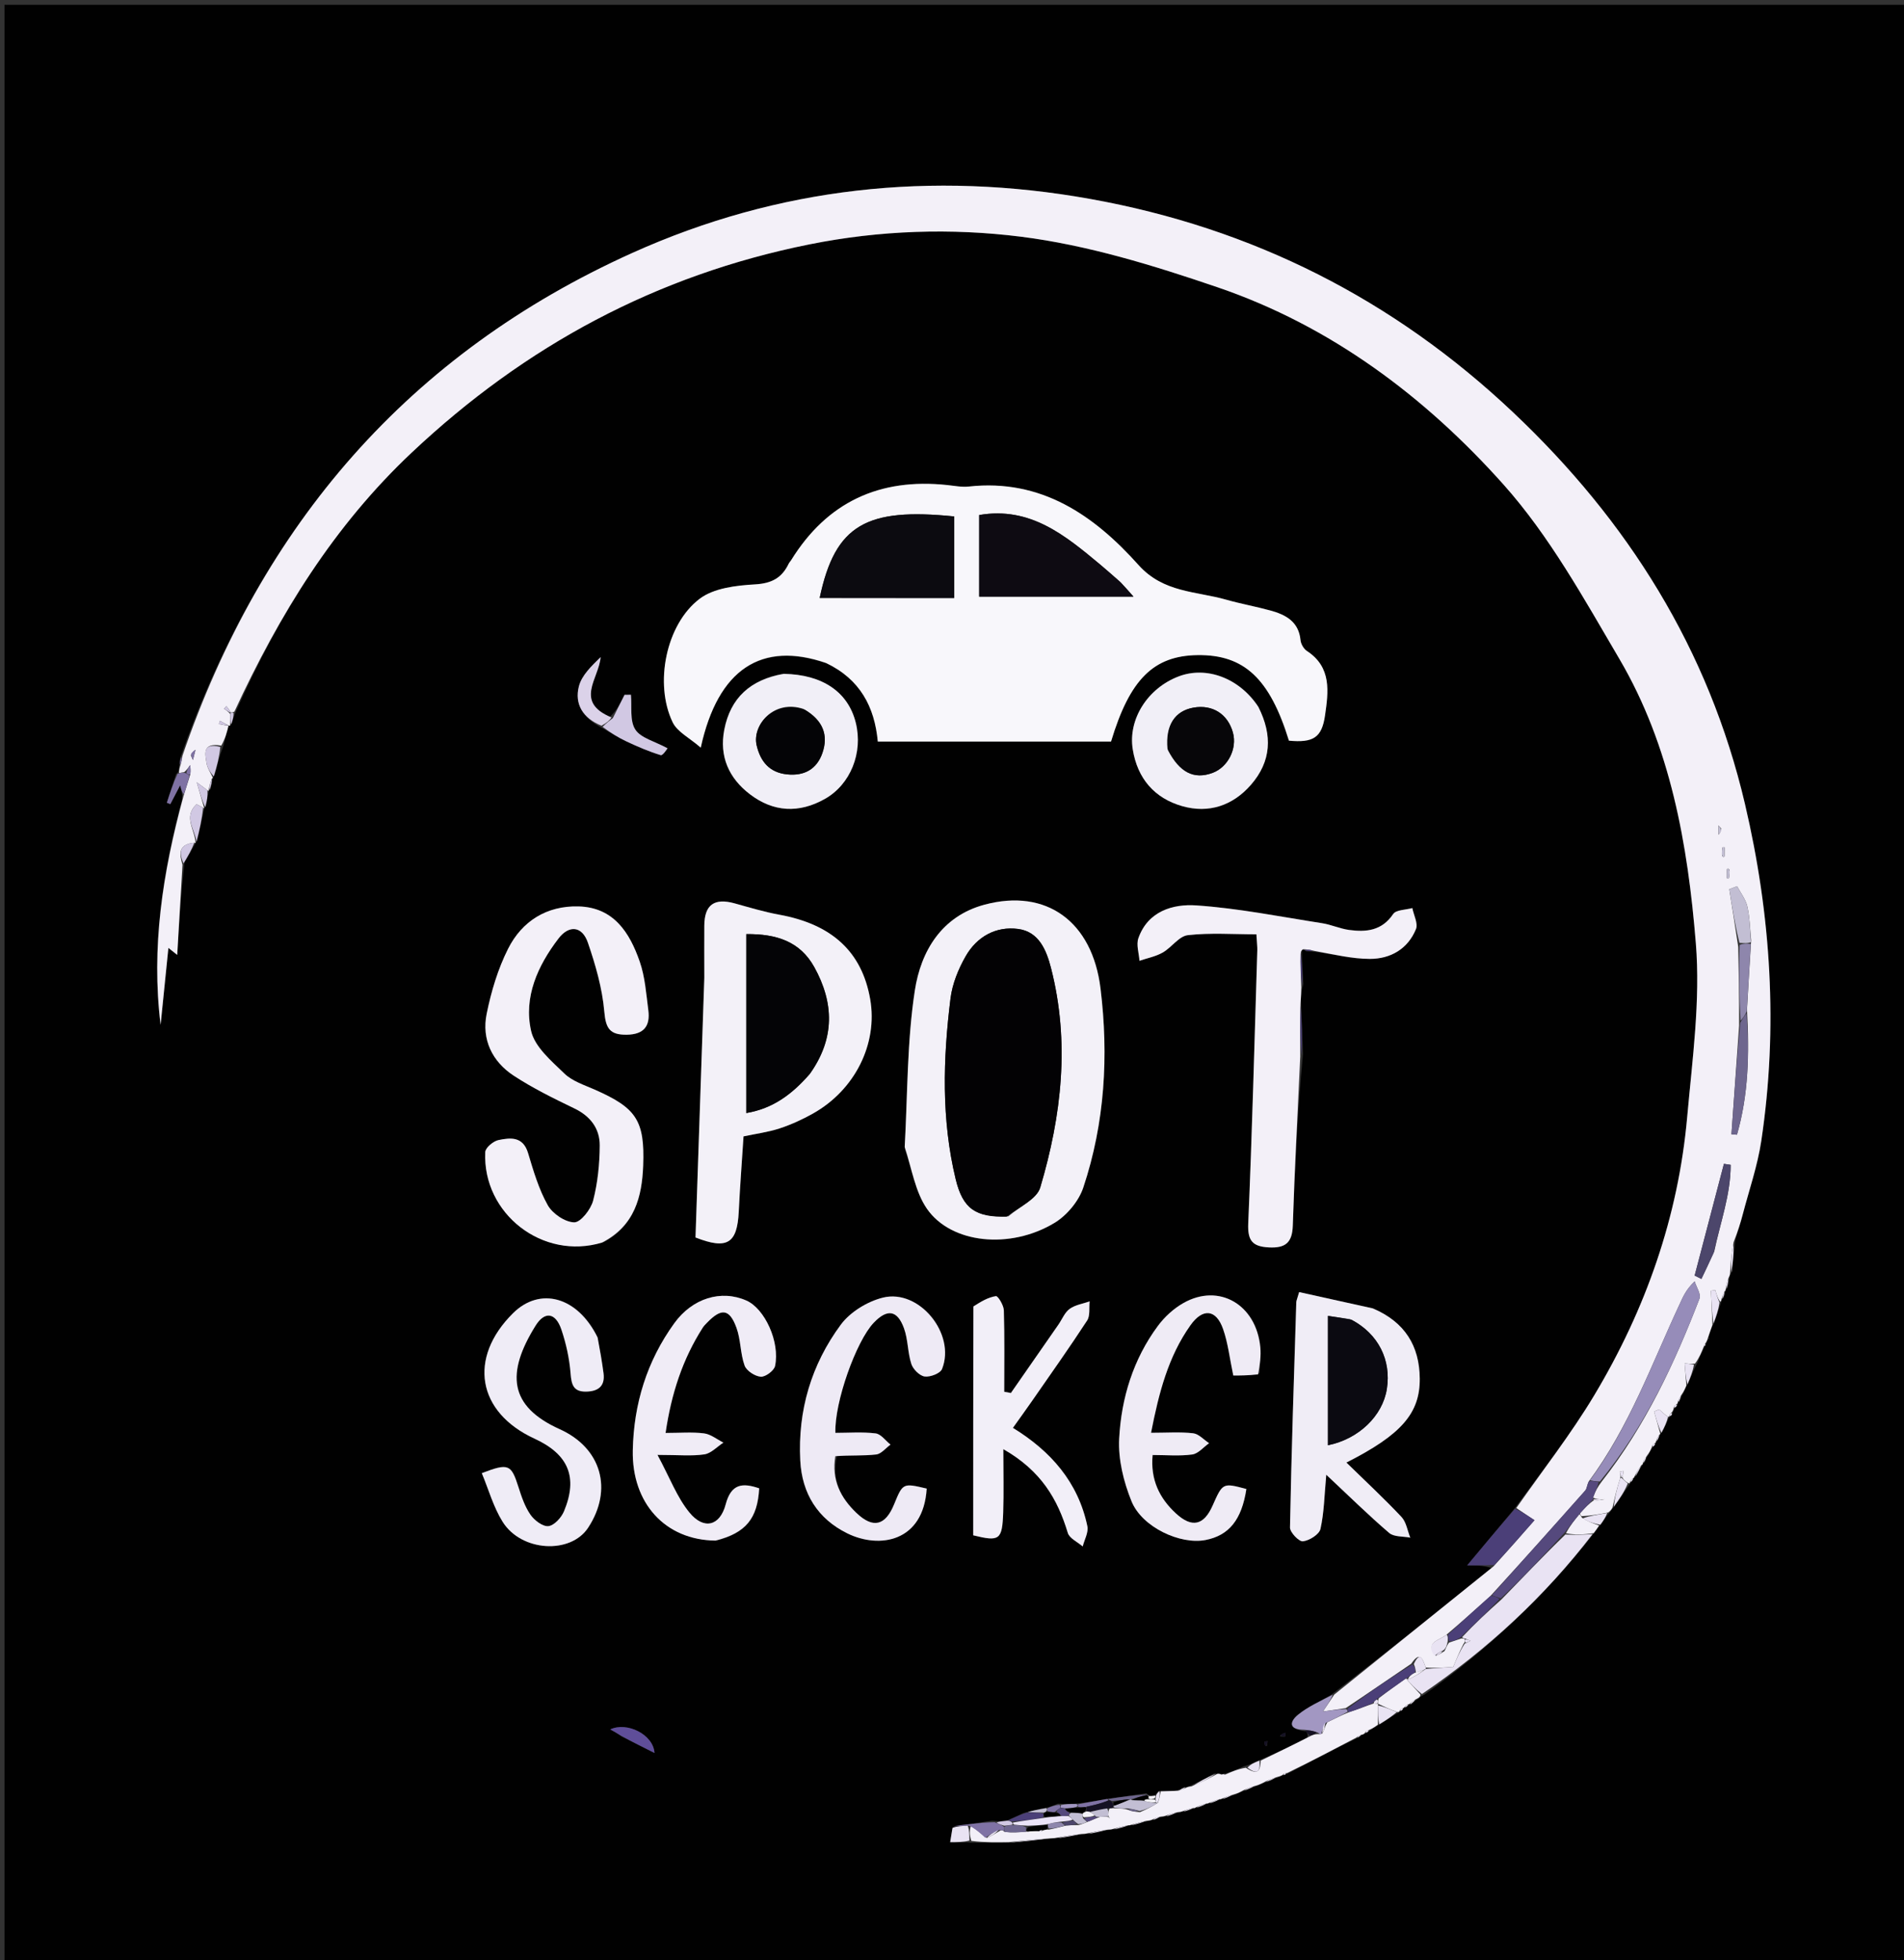 <svg version="1.1" id="Layer_1" xmlns="http://www.w3.org/2000/svg" xmlns:xlink="http://www.w3.org/1999/xlink" x="0px" y="0px"
	 width="100%" viewBox="0 0 438 451" enable-background="new 0 0 438 451" xml:space="preserve">
<rect x="0" y="0" width="438" height="451" fill="#333333" stroke="none"/>
<path fill="#010101" opacity="1" stroke="none" 
	d="
M245,452 
	C163.356,452 82.212,452 1.034,452 
	C1.034,301.732 1.034,151.463 1.034,1.098 
	C146.894,1.098 292.788,1.098 438.841,1.098 
	C438.841,151.333 438.841,301.667 438.841,452 
	C374.463,452 309.982,452 245,452 
M322.953,392.987 
	C322.953,392.987 322.973,392.876 323.484,392.821 
	C323.718,392.591 323.951,392.361 324.103,392.089 
	C324.103,392.089 324.099,392.18 324.66,392.133 
	C325.046,391.739 325.432,391.346 326.343,390.837 
	C326.563,390.564 326.782,390.291 327.686,389.896 
	C342.323,379.414 355.39,367.287 366.852,352.559 
	C367.189,352.035 367.525,351.511 368.401,350.651 
	C368.934,349.768 369.467,348.886 370.486,347.773 
	C370.642,347.462 370.797,347.151 371.509,346.491 
	C372.605,344.831 373.7,343.172 374.999,341.336 
	C374.999,341.336 374.974,341.068 375.431,340.846 
	C375.57,340.557 375.709,340.268 375.982,339.951 
	C375.982,339.951 375.943,339.819 376.428,339.5 
	C376.863,338.655 377.298,337.811 377.962,336.921 
	C377.962,336.921 377.916,336.692 378.327,336.397 
	C378.501,335.934 378.674,335.472 379.306,334.61 
	C379.535,334.061 379.764,333.511 380.405,332.761 
	C380.693,332.572 380.812,332.307 380.976,331.916 
	C380.976,331.916 380.921,331.704 381.338,331.394 
	C381.518,330.922 381.698,330.45 381.971,329.953 
	C381.971,329.953 381.933,329.863 382.431,329.458 
	C382.945,328.303 383.459,327.148 384.009,325.991 
	C384.009,325.991 383.988,325.962 384.357,325.764 
	C384.624,325.584 384.72,325.339 384.959,324.567 
	C384.975,324.383 384.992,324.199 385.424,323.798 
	C385.729,323.608 385.846,323.337 385.993,322.928 
	C385.993,322.928 385.931,322.712 386.344,322.412 
	C386.5,321.936 386.656,321.46 387.259,320.526 
	C387.484,319.937 387.709,319.348 388.39,318.296 
	C388.919,316.861 389.449,315.427 390.485,313.544 
	C390.975,312.291 391.464,311.038 392.224,309.663 
	C392.395,309.479 392.387,309.304 392.735,308.587 
	C392.776,308.335 392.818,308.082 393.237,308.042 
	C393.123,307.993 393.008,307.944 393.077,307.258 
	C393.364,306.438 393.65,305.617 394.359,304.299 
	C394.83,302.845 395.301,301.392 395.984,299.486 
	C395.984,299.486 395.994,298.988 396.458,298.632 
	C396.6,298.081 396.742,297.53 396.99,296.931 
	C396.99,296.931 396.934,296.828 397.321,296.36 
	C397.473,295.58 397.625,294.801 397.975,293.511 
	C397.978,293.328 397.982,293.146 398.511,292.488 
	C398.692,290.316 398.873,288.145 399.201,285.292 
	C399.77,283.338 400.386,281.397 400.901,279.429 
	C402.376,273.787 404.316,268.21 405.174,262.473 
	C409.068,236.411 407.414,210.562 401.407,184.956 
	C393.06,149.373 374.486,119.852 348.117,94.915 
	C320.539,68.835 288.081,52.452 250.746,45.765 
	C214.403,39.256 179.037,43.062 145.447,58.201 
	C94.021,81.38 60.147,120.769 41.483,174.355 
	C41.393,174.952 41.304,175.549 41.162,176.731 
	C41.173,177.122 41.184,177.514 40.482,178.171 
	C39.782,180.346 39.082,182.521 38.382,184.696 
	C38.65,184.803 38.919,184.91 39.187,185.017 
	C39.85,183.746 40.512,182.475 41.438,180.697 
	C41.757,181.86 41.921,182.457 41.924,183.796 
	C37.381,200.837 34.763,218.074 36.946,235.799 
	C37.516,230.171 38.086,224.543 38.739,218.101 
	C40.334,219.364 41.099,219.97 40.769,219.71 
	C41.127,213.574 41.553,206.268 42.439,198.389 
	C43.282,196.919 44.125,195.448 45.006,193.982 
	C45.006,193.982 44.973,193.959 45.401,193.366 
	C45.926,190.905 46.452,188.444 47.003,185.992 
	C47.003,185.992 46.981,185.97 47.419,185.422 
	C47.608,184.277 47.797,183.132 48,181.999 
	C48,181.999 47.987,181.983 48.446,181.513 
	C48.609,180.667 48.772,179.821 49.002,178.966 
	C49.002,178.966 48.951,178.922 49.39,178.354 
	C49.925,176.23 50.459,174.107 51.454,171.374 
	C51.827,169.92 52.2,168.465 52.496,166.917 
	C52.496,166.917 52.577,167.012 52.822,167.086 
	C52.822,167.086 52.947,166.864 53.383,166.406 
	C53.574,165.596 53.765,164.786 54.389,163.436 
	C64.302,141.273 76.813,120.992 94.711,104.137 
	C120.802,79.566 150.935,63.313 186.2,56.227 
	C202.441,52.964 218.848,52.446 234.874,54.464 
	C250.214,56.396 265.394,61.083 280.116,66.108 
	C306.141,74.99 327.823,91.274 345.862,111.478 
	C356.457,123.344 364.39,137.756 372.526,151.607 
	C384.315,171.676 388.264,194.324 390.116,217.028 
	C391.191,230.215 389.31,243.705 388.125,257.002 
	C386.08,279.956 378.573,301.276 366.787,320.967 
	C361.386,329.991 354.842,338.33 348.232,347.316 
	C344.606,351.664 340.98,356.011 337.514,360.166 
	C339.401,360.166 341.407,360.166 343.102,360.782 
	C331.049,370.485 318.995,380.188 306.223,389.952 
	C303.672,391.445 300.901,392.667 298.633,394.509 
	C296.543,396.206 296.498,397.978 300.47,398.351 
	C300.702,398.696 300.934,399.042 300.712,399.909 
	C297.15,401.635 293.588,403.361 289.437,405.09 
	C288.563,405.517 287.689,405.944 286.071,406.433 
	C284.713,407.038 283.354,407.644 281.506,408.153 
	C281.506,408.153 281.013,408.23 280.523,408.017 
	C280.352,408.064 280.18,408.111 279.279,408.079 
	C277.502,409.046 275.725,410.013 273.441,411.038 
	C273.29,411.115 273.138,411.191 272.434,411.197 
	C271.97,411.469 271.506,411.741 270.232,412.032 
	C269.159,412.075 268.086,412.117 266.449,412.088 
	C266.29,412.41 266.131,412.732 265.36,413.242 
	C264.94,413.261 264.521,413.279 263.7,412.603 
	C260.782,413.039 257.865,413.475 254.136,413.973 
	C252.076,414.362 250.015,414.75 247.177,415.013 
	C246.131,415.05 245.085,415.087 243.344,415.003 
	C242.545,415.351 241.745,415.699 240.169,416.037 
	C238.78,416.332 237.391,416.627 235.378,417.18 
	C234.214,417.741 233.05,418.302 231.198,418.999 
	C230.496,419.04 229.795,419.08 228.205,418.934 
	C225.198,419.354 222.192,419.774 219.049,420.925 
	C218.893,421.896 218.736,422.867 218.577,423.857 
	C220.153,423.857 221.58,423.857 223.898,424.002 
	C226.6,423.953 229.302,423.904 232.873,423.993 
	C235.874,423.648 238.876,423.303 242.451,423.005 
	C242.635,422.951 242.819,422.896 243.768,422.956 
	C245.483,422.627 247.197,422.297 249.468,422.004 
	C249.646,421.951 249.824,421.898 250.733,421.966 
	C252.135,421.636 253.538,421.307 255.489,421 
	C255.662,420.939 255.835,420.877 256.681,420.917 
	C257.745,420.594 258.81,420.271 259.943,419.993 
	C259.943,419.993 259.982,419.921 260.663,419.964 
	C261.725,419.628 262.787,419.291 264.467,418.944 
	C264.652,418.854 264.837,418.764 265.566,418.735 
	C266.035,418.486 266.503,418.237 267.503,417.998 
	C267.67,417.938 267.836,417.878 268.63,417.913 
	C269.392,417.599 270.154,417.285 271.486,416.969 
	C271.661,416.894 271.837,416.82 272.595,416.823 
	C273.304,416.54 274.012,416.258 274.921,416.068 
	C274.921,416.068 275.022,415.872 275.625,415.896 
	C276.354,415.573 277.083,415.249 277.916,414.988 
	C277.916,414.988 277.969,414.879 278.59,414.903 
	C279.338,414.58 280.086,414.257 280.93,413.987 
	C280.93,413.987 280.975,413.887 281.573,413.903 
	C282.291,413.578 283.008,413.253 284.36,412.874 
	C284.902,412.56 285.445,412.246 286.592,411.941 
	C287.31,411.602 288.027,411.263 289.375,410.872 
	C289.915,410.564 290.454,410.257 291.598,409.957 
	C292.307,409.615 293.016,409.273 294.508,408.78 
	C294.719,408.619 294.931,408.458 295.443,408.433 
	C295.679,408.363 295.824,408.208 296.611,407.896 
	C301.742,405.197 306.873,402.499 312.521,399.762 
	C312.772,399.542 313.024,399.321 313.734,399.071 
	C313.734,399.071 314.014,398.706 314.444,398.67 
	C314.704,398.511 314.87,398.284 315.543,397.895 
	C316.022,397.537 316.501,397.18 317.596,396.66 
	C318.947,395.745 320.297,394.829 321.902,393.937 
	C321.902,393.937 321.953,393.687 322.367,393.623 
	C322.628,393.473 322.787,393.251 322.953,392.987 
M300.471,218.868 
	C301.011,218.879 301.55,218.89 302.836,219.051 
	C306.932,219.615 311.027,220.619 315.124,220.626 
	C319.872,220.633 323.858,218.35 325.729,213.773 
	C326.254,212.488 325.215,210.564 324.894,208.933 
	C323.383,209.362 321.158,209.309 320.488,210.304 
	C317.897,214.151 314.293,214.502 310.355,213.967 
	C308.246,213.68 306.228,212.741 304.12,212.413 
	C294.489,210.914 284.878,208.974 275.183,208.319 
	C269.804,207.955 264.075,209.644 261.88,215.852 
	C261.344,217.37 262.013,219.313 262.128,221.061 
	C263.919,220.451 265.85,220.086 267.468,219.169 
	C269.522,218.004 271.208,215.399 273.253,215.166 
	C278.411,214.578 283.681,214.972 289.025,214.972 
	C289.146,217.02 289.258,217.833 289.233,218.642 
	C288.584,239.587 288.049,260.537 287.146,281.471 
	C286.974,285.465 288.109,286.818 291.907,287.008 
	C295.683,287.197 297.272,285.946 297.398,281.987 
	C297.81,269.023 298.518,256.068 299.729,242.533 
	C299.602,238.658 299.474,234.783 299.286,230.148 
	C299.308,229.133 299.329,228.118 299.822,226.428 
	C299.67,223.881 299.519,221.334 299.483,218.492 
	C299.483,218.492 299.789,218.409 300.471,218.868 
M138.543,167.519 
	C140.402,168.557 142.21,169.707 144.134,170.605 
	C146.696,171.801 149.307,172.936 152.002,173.751 
	C152.466,173.891 153.452,172.306 153.574,172.176 
	C150.586,170.548 147.397,169.813 146.138,167.844 
	C144.831,165.802 145.395,162.565 145.14,159.85 
	C144.651,159.856 144.161,159.863 143.671,159.869 
	C142.777,161.651 141.882,163.433 140.316,164.924 
	C132.017,161.48 137.799,156.139 138.172,151.182 
	C136.08,153.233 133.827,155.361 133.17,157.902 
	C132.125,161.947 134.038,165.223 138.543,167.519 
M190.369,152.711 
	C197.869,156.289 201.191,162.648 201.931,170.617 
	C220.03,170.617 237.83,170.617 255.588,170.617 
	C259.895,156.294 265.375,150.854 275.521,150.732 
	C286.214,150.604 292.101,156.126 296.511,170.419 
	C302.076,170.925 304.072,169.768 304.814,164.592 
	C305.59,159.176 306.38,153.529 300.646,149.779 
	C299.909,149.297 299.259,148.174 299.173,147.289 
	C298.757,143.012 295.766,141.439 292.246,140.469 
	C288.89,139.544 285.445,138.938 282.098,137.983 
	C275.133,135.995 267.636,136.406 261.898,129.991 
	C251.676,118.563 239.53,110.117 222.888,111.942 
	C221.263,112.12 219.572,111.78 217.92,111.603 
	C202.363,109.934 190.289,115.484 181.993,128.894 
	C181.818,129.177 181.564,129.417 181.422,129.713 
	C179.864,132.966 177.532,134.232 173.705,134.455 
	C169.356,134.709 164.228,135.295 160.967,137.758 
	C153.159,143.655 150.487,157.365 154.74,166.191 
	C155.805,168.402 158.62,169.769 161.202,172.023 
	C165.164,153.895 175.22,147.439 190.369,152.711 
M208.138,264.341 
	C209.776,268.976 210.538,274.218 213.236,278.12 
	C218.791,286.151 232.374,287.537 242.58,281.366 
	C245.434,279.641 248.161,276.366 249.208,273.223 
	C254.162,258.346 255.059,242.948 253.167,227.442 
	C251.284,212.013 240.693,204.336 226.47,208.154 
	C216.583,210.808 211.835,218.88 210.452,227.885 
	C208.653,239.587 208.793,251.587 208.138,264.341 
M138.893,285.805 
	C146.006,282.036 147.688,275.342 147.957,268.175 
	C148.348,257.743 146.334,254.909 136.814,250.708 
	C134.389,249.638 131.638,248.762 129.816,246.994 
	C126.832,244.099 123.007,240.88 122.178,237.202 
	C120.419,229.405 123.698,222.192 128.474,215.942 
	C130.917,212.744 133.931,213.073 135.238,216.887 
	C136.997,222.02 138.551,227.381 139.014,232.746 
	C139.349,236.625 140.274,238.113 144.147,238.072 
	C148.148,238.03 149.613,236.06 149.14,232.42 
	C148.652,228.666 148.389,224.778 147.164,221.249 
	C144.852,214.586 141.18,208.758 133.07,208.552 
	C125.77,208.366 120.087,211.936 116.886,218.288 
	C114.541,222.941 112.991,228.139 111.953,233.27 
	C110.764,239.14 113.196,244.229 118.169,247.491 
	C122.577,250.382 127.365,252.734 132.127,255.029 
	C135.835,256.817 137.988,259.672 137.965,263.568 
	C137.939,267.809 137.503,272.149 136.446,276.238 
	C135.923,278.261 133.578,281.268 132.102,281.243 
	C129.992,281.207 127.11,279.256 126.011,277.305 
	C123.935,273.616 122.706,269.401 121.475,265.3 
	C120.309,261.418 117.419,261.746 114.671,262.313 
	C113.475,262.56 111.675,264.068 111.628,265.072 
	C110.975,279.217 124.826,290.055 138.893,285.805 
M162.023,225.454 
	C161.346,245.22 160.67,264.987 159.994,284.724 
	C167.272,287.575 169.587,286.135 169.945,278.788 
	C170.228,272.995 170.673,267.209 171.043,261.466 
	C173.937,260.849 176.719,260.49 179.337,259.632 
	C181.977,258.766 184.557,257.585 186.986,256.226 
	C196.694,250.792 201.967,240.144 200.179,229.893 
	C198.278,218.993 191.382,212.665 179.275,210.458 
	C175.806,209.825 172.405,208.795 168.999,207.851 
	C164.312,206.551 162.053,208.161 162.02,212.978 
	C161.993,216.808 162.018,220.639 162.023,225.454 
M315.455,300.974 
	C309.881,299.737 304.306,298.5 298.857,297.29 
	C298.374,298.969 298.211,299.284 298.201,299.603 
	C297.664,316.882 297.08,334.16 296.754,351.444 
	C296.733,352.564 298.821,354.736 299.725,354.633 
	C301.216,354.464 303.478,353.046 303.762,351.783 
	C304.61,348.002 304.658,344.042 305.097,339.314 
	C310.395,344.277 314.837,348.663 319.571,352.707 
	C320.684,353.658 322.78,353.459 324.424,353.789 
	C323.77,352.177 323.505,350.2 322.393,349.019 
	C318.4,344.776 314.121,340.801 309.732,336.512 
	C322.364,330.105 326.668,325.163 326.603,317.185 
	C326.542,309.714 323.211,304.187 315.455,300.974 
M223.877,300.993 
	C223.877,318.391 223.877,335.788 223.877,353.25 
	C229.941,354.744 230.563,354.354 230.779,347.931 
	C230.931,343.424 230.808,338.907 230.808,333.427 
	C239.549,338.421 243.301,344.965 245.635,352.689 
	C246.02,353.961 247.888,354.785 249.07,355.816 
	C249.458,354.258 250.436,352.577 250.14,351.162 
	C248.018,341.015 241.707,333.868 233.011,328.53 
	C234.568,326.342 236.03,324.332 237.447,322.289 
	C241.697,316.16 246.015,310.074 250.087,303.828 
	C250.815,302.712 250.497,300.913 250.661,299.43 
	C249.109,299.974 247.347,300.227 246.068,301.15 
	C244.929,301.972 244.335,303.544 243.483,304.772 
	C239.84,310.022 236.191,315.266 232.544,320.513 
	C232.034,320.415 231.524,320.318 231.014,320.221 
	C231.014,313.974 231.113,307.725 230.927,301.483 
	C230.892,300.317 229.573,298.152 229.101,298.22 
	C227.337,298.473 225.679,299.463 223.877,300.993 
M137.319,307.393 
	C132.84,298.316 124.217,295.987 117.994,302.173 
	C107.628,312.476 109.769,324.939 122.947,331.002 
	C130.765,334.598 133.011,339.87 129.746,347.722 
	C129.14,349.18 127.493,350.993 126.162,351.138 
	C124.857,351.281 122.918,349.801 122.02,348.505 
	C120.728,346.64 119.964,344.348 119.263,342.147 
	C117.595,336.912 117.003,336.582 110.835,338.951 
	C112.401,342.706 113.5,346.732 115.616,350.124 
	C119.937,357.048 131.252,357.654 135.287,351.514 
	C141.064,342.723 138.36,333.166 128.75,328.834 
	C117.059,323.563 116.4,315.935 123.201,305.016 
	C125.329,301.599 127.824,302.01 129.141,305.907 
	C130.242,309.163 130.997,312.625 131.26,316.045 
	C131.459,318.617 131.943,320.222 134.775,320.187 
	C137.545,320.153 139.241,318.996 138.834,315.94 
	C138.485,313.324 138.046,310.721 137.319,307.393 
M164.987,354.433 
	C171.586,352.691 174.258,349.411 174.647,342.442 
	C170.875,341.16 168.213,341.291 166.937,346.134 
	C165.619,351.136 161.903,352.053 158.59,347.998 
	C155.72,344.486 154.067,339.98 151.25,334.751 
	C156.136,334.751 159.145,335.063 162.04,334.625 
	C163.598,334.389 164.961,332.866 166.413,331.923 
	C164.935,331.182 163.515,329.995 161.968,329.798 
	C159.229,329.448 156.413,329.7 153.112,329.7 
	C154.437,320.621 157.042,312.709 161.657,305.481 
	C161.923,305.064 162.291,304.708 162.638,304.348 
	C165.952,300.911 167.817,301.101 169.425,305.523 
	C170.426,308.274 170.29,311.438 171.287,314.191 
	C171.725,315.402 173.668,316.661 175.012,316.762 
	C176.084,316.842 178.072,315.363 178.297,314.291 
	C179.461,308.737 175.917,301.095 171.704,299.237 
	C165.895,296.674 159.285,298.687 155.116,304.454 
	C148.818,313.165 145.787,323.01 145.568,333.689 
	C145.32,345.827 152.995,354.361 164.987,354.433 
M289.766,315.954 
	C289.831,313.966 290.111,311.957 289.925,309.993 
	C288.996,300.15 280.424,295.161 272.224,299.814 
	C269.986,301.084 267.903,302.993 266.367,305.066 
	C260.687,312.732 257.949,321.677 257.455,331.001 
	C257.202,335.774 258.477,340.945 260.302,345.432 
	C262.734,351.409 271.515,355.449 277.302,354.336 
	C282.733,353.292 285.644,349.663 286.719,342.598 
	C281.283,341.149 281.283,341.149 278.942,346.434 
	C276.935,350.964 274.202,351.612 270.521,348.224 
	C266.71,344.718 264.619,340.432 265.151,334.775 
	C268.331,334.775 271.348,335.057 274.27,334.652 
	C275.654,334.461 276.858,332.96 278.144,332.053 
	C276.92,331.256 275.758,329.919 274.46,329.771 
	C271.454,329.429 268.383,329.662 264.789,329.662 
	C266.607,320.364 268.767,312.092 273.849,304.926 
	C276.697,300.911 279.758,301.232 281.353,305.767 
	C282.495,309.013 282.872,312.528 283.709,316.485 
	C285.263,316.485 287.169,316.485 289.766,315.954 
M192.574,334.814 
	C195.574,334.796 198.598,334.995 201.56,334.652 
	C202.73,334.516 203.76,333.174 204.854,332.381 
	C203.717,331.48 202.658,329.953 201.43,329.802 
	C198.371,329.427 195.235,329.678 192.173,329.678 
	C191.942,322.635 196.947,308.595 200.988,304.35 
	C204.08,301.103 206.411,301.386 207.95,305.603 
	C208.9,308.204 208.785,311.183 209.648,313.829 
	C210.046,315.051 211.548,316.553 212.716,316.712 
	C213.992,316.886 216.308,315.994 216.711,314.984 
	C219.927,306.923 211.454,296.481 203.085,298.568 
	C199.522,299.457 195.578,301.87 193.422,304.785 
	C186.641,313.956 183.499,324.551 184.094,336.06 
	C184.488,343.668 188.135,349.466 194.925,352.807 
	C202.243,356.407 212.415,354.841 213.181,342.5 
	C207.696,341.207 207.696,341.207 205.674,346.142 
	C203.665,351.044 200.839,351.746 197.03,348.118 
	C193.395,344.655 191.227,340.498 192.574,334.814 
M289.272,162.327 
	C285.09,156.001 277.546,153.207 271.161,155.622 
	C263.992,158.333 259.483,165.502 260.576,172.383 
	C261.65,179.144 265.598,183.676 271.988,185.488 
	C278.042,187.205 283.581,185.385 287.77,180.571 
	C292.429,175.219 292.815,169.243 289.272,162.327 
M179.878,155.057 
	C172.603,156.386 168.033,160.584 166.614,167.891 
	C165.42,174.046 167.681,179.071 172.529,182.76 
	C177.929,186.869 183.793,187.179 189.759,183.819 
	C195.639,180.509 198.588,173.19 196.857,166.261 
	C195.109,159.262 189.271,155.193 179.878,155.057 
M143.124,399.601 
	C145.505,400.795 147.887,401.99 150.566,403.334 
	C150.287,399.054 144.2,396.093 140.387,397.914 
	C141.207,398.364 141.906,398.749 143.124,399.601 
M294.428,399.493 
	C294.838,399.514 295.253,399.573 295.651,399.518 
	C295.714,399.509 295.704,398.981 295.728,398.694 
	C295.345,398.781 294.962,398.868 294.428,399.493 
M291.407,401.782 
	C291.473,401.394 291.54,401.006 291.606,400.618 
	C291.346,400.663 290.884,400.662 290.862,400.762 
	C290.783,401.102 290.859,401.478 291.407,401.782 
z"/>
<path fill="#F3F0F8" opacity="1" stroke="none" 
	d="
M385.008,324.015 
	C384.992,324.199 384.975,324.383 384.626,324.897 
	C384.088,325.429 383.987,325.674 383.988,325.962 
	C383.988,325.962 384.009,325.991 383.73,325.975 
	C382.861,325.402 382.27,324.845 381.679,324.289 
	C381.291,324.448 380.903,324.607 380.515,324.765 
	C380.988,326.465 381.46,328.164 381.933,329.863 
	C381.933,329.863 381.971,329.953 381.707,330.11 
	C381.268,330.746 381.095,331.225 380.921,331.704 
	C380.921,331.704 380.976,331.916 380.678,332.05 
	C380.148,332.392 380.019,332.652 379.992,332.962 
	C379.764,333.511 379.535,334.061 378.862,334.948 
	C378.251,335.755 378.083,336.223 377.916,336.692 
	C377.916,336.692 377.962,336.921 377.595,337.096 
	C376.8,338.12 376.372,338.97 375.943,339.819 
	C375.943,339.819 375.982,339.951 375.706,340.088 
	C375.177,340.452 375.025,340.733 374.974,341.068 
	C374.974,341.068 374.999,341.336 374.551,341.229 
	C373.735,340.748 373.367,340.373 373.209,339.86 
	C373.425,339.293 373.431,338.865 373.437,338.437 
	C373.16,338.497 372.884,338.556 372.607,338.615 
	C372.739,339.077 372.871,339.539 372.713,340.152 
	C371.934,342.481 371.444,344.661 370.953,346.84 
	C370.797,347.151 370.642,347.462 369.953,348.005 
	C367.612,348.491 365.806,348.745 363.836,348.844 
	C363.672,348.688 363.346,348.378 363.529,348.123 
	C364.635,346.895 365.558,345.922 366.702,345.158 
	C367.616,345.244 368.308,345.122 369.132,344.948 
	C369.175,344.93 369.088,344.965 368.589,344.994 
	C367.632,344.96 367.084,344.933 366.468,344.542 
	C366.973,343.126 367.547,342.073 368.441,340.913 
	C378.525,328.053 385.218,313.661 390.95,298.787 
	C391.345,297.763 390.245,296.163 389.84,294.83 
	C387.808,296.759 387.157,298.428 386.401,300.047 
	C379.979,313.792 374.856,328.2 365.494,340.843 
	C365.051,341.726 365.059,342.512 364.673,342.948 
	C357.537,351.003 350.353,359.017 342.88,367.199 
	C339.432,370.258 336.284,373.158 332.791,376.091 
	C331.115,377.492 327.654,377.794 330.3,380.98 
	C331.079,380.66 331.564,380.365 332.296,379.882 
	C332.702,379.11 332.862,378.525 333.338,377.938 
	C334.406,377.613 335.158,377.29 336.181,376.98 
	C336.634,376.996 336.815,376.999 336.993,377.243 
	C336.99,377.485 336.964,377.968 336.69,378.186 
	C335.703,380.133 334.991,381.861 334.302,383.535 
	C332.122,383.692 330.066,383.841 327.975,383.667 
	C327.277,381.695 326.676,379.77 324.64,382.805 
	C319.502,386.265 314.711,389.6 309.565,393.016 
	C307.672,393.313 306.134,393.53 304.331,393.784 
	C305.317,392.314 306.129,391.103 306.941,389.891 
	C318.995,380.188 331.049,370.485 343.575,360.395 
	C347.181,356.426 350.314,352.844 352.994,349.78 
	C351.253,348.613 350.035,347.796 348.816,346.979 
	C354.842,338.33 361.386,329.991 366.787,320.967 
	C378.573,301.276 386.08,279.956 388.125,257.002 
	C389.31,243.705 391.191,230.215 390.116,217.028 
	C388.264,194.324 384.315,171.676 372.526,151.607 
	C364.39,137.756 356.457,123.344 345.862,111.478 
	C327.823,91.274 306.141,74.99 280.116,66.108 
	C265.394,61.083 250.214,56.396 234.874,54.464 
	C218.848,52.446 202.441,52.964 186.2,56.227 
	C150.935,63.313 120.802,79.566 94.711,104.137 
	C76.813,120.992 64.302,141.273 53.93,163.722 
	C53.471,164.008 52.985,164.016 52.954,163.735 
	C52.636,163.127 52.35,162.802 52.064,162.476 
	C51.882,162.679 51.7,162.882 51.519,163.085 
	C52.018,163.385 52.517,163.685 52.998,164.345 
	C52.969,165.424 52.958,166.144 52.947,166.864 
	C52.947,166.864 52.822,167.086 52.452,166.867 
	C51.586,166.382 51.09,166.117 50.594,165.851 
	C50.518,166.1 50.443,166.35 50.368,166.6 
	C51.103,166.737 51.838,166.874 52.573,167.011 
	C52.2,168.465 51.827,169.92 50.907,171.549 
	C46.413,170.796 47.207,173.53 47.525,175.597 
	C47.703,176.751 48.457,177.817 48.951,178.922 
	C48.951,178.922 49.002,178.966 48.714,179.188 
	C48.28,180.267 48.133,181.125 47.987,181.983 
	C47.987,181.983 48,181.999 47.728,181.826 
	C46.873,181.213 46.29,180.773 45.268,180.002 
	C45.978,182.475 46.479,184.222 46.981,185.97 
	C46.981,185.97 47.003,185.992 46.741,185.85 
	C46.024,185.493 45.287,184.98 45.154,185.105 
	C42.131,187.969 44.894,190.991 44.973,193.959 
	C44.973,193.959 45.006,193.982 44.709,193.9 
	C40.91,194.259 41.286,196.536 41.978,198.963 
	C41.553,206.268 41.127,213.574 40.769,219.71 
	C41.099,219.97 40.334,219.364 38.739,218.101 
	C38.086,224.543 37.516,230.171 36.946,235.799 
	C34.763,218.074 37.381,200.837 42.217,183.145 
	C42.876,181.138 43.241,179.781 43.79,178.121 
	C43.893,177.222 43.813,176.626 43.732,176.03 
	C43.364,176.582 42.997,177.134 42.379,177.66 
	C41.818,177.724 41.507,177.814 41.195,177.905 
	C41.184,177.514 41.173,177.122 41.446,176.251 
	C41.805,175.156 41.88,174.541 41.954,173.926 
	C60.147,120.769 94.021,81.38 145.447,58.201 
	C179.037,43.062 214.403,39.256 250.746,45.765 
	C288.081,52.452 320.539,68.835 348.117,94.915 
	C374.486,119.852 393.06,149.373 401.407,184.956 
	C407.414,210.562 409.068,236.411 405.174,262.473 
	C404.316,268.21 402.376,273.787 400.901,279.429 
	C400.386,281.397 399.77,283.338 398.805,285.796 
	C398.268,288.521 398.127,290.743 397.986,292.964 
	C397.982,293.146 397.978,293.328 397.654,293.977 
	C397.2,295.238 397.067,296.033 396.934,296.828 
	C396.934,296.828 396.99,296.931 396.709,297.135 
	C396.284,297.889 396.139,298.438 395.994,298.988 
	C395.994,298.988 395.984,299.486 395.666,299.486 
	C395.093,298.606 394.839,297.726 394.584,296.846 
	C394.252,296.889 393.92,296.931 393.589,296.974 
	C393.705,299.581 393.821,302.189 393.937,304.797 
	C393.65,305.617 393.364,306.438 392.989,307.561 
	C392.901,307.863 392.86,307.83 392.86,307.83 
	C392.818,308.082 392.776,308.335 392.397,308.957 
	C392.06,309.327 391.953,309.786 391.953,309.786 
	C391.464,311.038 390.975,312.291 389.927,313.751 
	C388.767,313.862 388.166,313.767 387.531,313.666 
	C387.67,315.428 387.802,317.093 387.934,318.758 
	C387.709,319.348 387.484,319.937 386.825,320.903 
	C386.237,321.757 386.084,322.234 385.931,322.712 
	C385.931,322.712 385.993,322.928 385.692,323.072 
	C385.16,323.433 385.032,323.7 385.008,324.015 
M402.842,216.339 
	C402.573,213.736 402.533,211.081 401.954,208.549 
	C401.578,206.91 400.414,205.45 399.603,203.91 
	C399.003,204.143 398.402,204.375 397.802,204.608 
	C398.458,208.722 399.115,212.836 399.87,217.887 
	C399.98,223.596 400.091,229.305 400.072,235.932 
	C399.482,244.281 398.893,252.63 398.303,260.978 
	C398.727,261.012 399.152,261.046 399.576,261.08 
	C402.195,251.96 402.459,242.589 401.886,232.244 
	C402.175,227.226 402.464,222.207 402.842,216.339 
M394.361,287.895 
	C395.74,281.283 398.142,274.799 398.125,268.013 
	C397.609,267.935 397.093,267.858 396.577,267.781 
	C394.332,276.349 392.086,284.917 389.841,293.485 
	C390.358,293.745 390.876,294.004 391.393,294.263 
	C392.289,292.388 393.184,290.513 394.361,287.895 
M43.892,173.764 
	C44.055,174.135 44.218,174.505 44.381,174.875 
	C44.577,174.093 44.773,173.311 44.968,172.529 
	C44.647,172.734 44.326,172.94 43.892,173.764 
M395.988,190.679 
	C395.762,190.417 395.535,190.156 395.309,189.895 
	C395.317,190.619 395.326,191.344 395.334,192.069 
	C395.55,191.8 395.766,191.532 395.988,190.679 
M397.866,200.182 
	C397.763,200.061 397.678,199.902 397.547,199.838 
	C397.496,199.812 397.25,199.997 397.246,200.092 
	C397.219,200.744 397.232,201.397 397.232,202.05 
	C397.397,202.053 397.563,202.055 397.729,202.057 
	C397.804,201.609 397.88,201.161 397.866,200.182 
M396.13,196.844 
	C396.229,196.961 396.31,197.108 396.434,197.178 
	C396.484,197.206 396.716,197.069 396.718,197.002 
	C396.74,196.323 396.732,195.642 396.732,194.962 
	C396.565,194.966 396.399,194.971 396.232,194.975 
	C396.169,195.412 396.106,195.849 396.13,196.844 
z"/>
<path fill="#F8F7FB" opacity="1" stroke="none" 
	d="
M190.012,152.539 
	C175.22,147.439 165.164,153.895 161.202,172.023 
	C158.62,169.769 155.805,168.402 154.74,166.191 
	C150.487,157.365 153.159,143.655 160.967,137.758 
	C164.228,135.295 169.356,134.709 173.705,134.455 
	C177.532,134.232 179.864,132.966 181.422,129.713 
	C181.564,129.417 181.818,129.177 181.993,128.894 
	C190.289,115.484 202.363,109.934 217.92,111.603 
	C219.572,111.78 221.263,112.12 222.888,111.942 
	C239.53,110.117 251.676,118.563 261.898,129.991 
	C267.636,136.406 275.133,135.995 282.098,137.983 
	C285.445,138.938 288.89,139.544 292.246,140.469 
	C295.766,141.439 298.757,143.012 299.173,147.289 
	C299.259,148.174 299.909,149.297 300.646,149.779 
	C306.38,153.529 305.59,159.176 304.814,164.592 
	C304.072,169.768 302.076,170.925 296.511,170.419 
	C292.101,156.126 286.214,150.604 275.521,150.732 
	C265.375,150.854 259.895,156.294 255.588,170.617 
	C237.83,170.617 220.03,170.617 201.931,170.617 
	C201.191,162.648 197.869,156.289 190.012,152.539 
M208.466,137.588 
	C212.08,137.588 215.694,137.588 219.503,137.588 
	C219.503,130.988 219.503,124.903 219.503,118.824 
	C199.352,116.782 192.121,120.672 188.559,137.583 
	C194.896,137.583 201.187,137.583 208.466,137.588 
M257.617,133.825 
	C256.118,132.522 254.642,131.191 253.116,129.92 
	C245.061,123.212 237.01,116.481 225.252,118.5 
	C225.252,124.783 225.252,131.082 225.252,137.281 
	C237.283,137.281 248.771,137.281 260.755,137.281 
	C259.623,135.995 258.877,135.147 257.617,133.825 
z"/>
<path fill="#F3F1F8" opacity="1" stroke="none" 
	d="
M208.118,263.9 
	C208.793,251.587 208.653,239.587 210.452,227.885 
	C211.835,218.88 216.583,210.808 226.47,208.154 
	C240.693,204.336 251.284,212.013 253.167,227.442 
	C255.059,242.948 254.162,258.346 249.208,273.223 
	C248.161,276.366 245.434,279.641 242.58,281.366 
	C232.374,287.537 218.791,286.151 213.236,278.12 
	C210.538,274.218 209.776,268.976 208.118,263.9 
M231.946,279.867 
	C234.48,277.673 238.5,275.92 239.304,273.212 
	C244.218,256.66 246.154,239.779 241.771,222.712 
	C240.713,218.59 238.977,214.374 234.236,213.741 
	C229.083,213.053 224.71,215.53 222.14,220.027 
	C220.456,222.974 219.074,226.38 218.659,229.717 
	C216.932,243.615 216.528,257.571 219.848,271.311 
	C221.507,278.174 224.463,280.103 231.946,279.867 
z"/>
<path fill="#F3F0F8" opacity="1" stroke="none" 
	d="
M138.504,285.893 
	C124.826,290.055 110.975,279.217 111.628,265.072 
	C111.675,264.068 113.475,262.56 114.671,262.313 
	C117.419,261.746 120.309,261.418 121.475,265.3 
	C122.706,269.401 123.935,273.616 126.011,277.305 
	C127.11,279.256 129.992,281.207 132.102,281.243 
	C133.578,281.268 135.923,278.261 136.446,276.238 
	C137.503,272.149 137.939,267.809 137.965,263.568 
	C137.988,259.672 135.835,256.817 132.127,255.029 
	C127.365,252.734 122.577,250.382 118.169,247.491 
	C113.196,244.229 110.764,239.14 111.953,233.27 
	C112.991,228.139 114.541,222.941 116.886,218.288 
	C120.087,211.936 125.77,208.366 133.07,208.552 
	C141.18,208.758 144.852,214.586 147.164,221.249 
	C148.389,224.778 148.652,228.666 149.14,232.42 
	C149.613,236.06 148.148,238.03 144.147,238.072 
	C140.274,238.113 139.349,236.625 139.014,232.746 
	C138.551,227.381 136.997,222.02 135.238,216.887 
	C133.931,213.073 130.917,212.744 128.474,215.942 
	C123.698,222.192 120.419,229.405 122.178,237.202 
	C123.007,240.88 126.832,244.099 129.816,246.994 
	C131.638,248.762 134.389,249.638 136.814,250.708 
	C146.334,254.909 148.348,257.743 147.957,268.175 
	C147.688,275.342 146.006,282.036 138.504,285.893 
z"/>
<path fill="#F3F1F8" opacity="1" stroke="none" 
	d="
M162.021,224.961 
	C162.018,220.639 161.993,216.808 162.02,212.978 
	C162.053,208.161 164.312,206.551 168.999,207.851 
	C172.405,208.795 175.806,209.825 179.275,210.458 
	C191.382,212.665 198.278,218.993 200.179,229.893 
	C201.967,240.144 196.694,250.792 186.986,256.226 
	C184.557,257.585 181.977,258.766 179.337,259.632 
	C176.719,260.49 173.937,260.849 171.043,261.466 
	C170.673,267.209 170.228,272.995 169.945,278.788 
	C169.587,286.135 167.272,287.575 159.994,284.724 
	C160.67,264.987 161.346,245.22 162.021,224.961 
M186.462,246.814 
	C192.061,238.911 191.885,230.774 187.329,222.536 
	C184.062,216.628 178.663,214.851 171.67,214.923 
	C171.67,228.708 171.67,242.315 171.67,256.093 
	C177.831,255.067 182.25,251.745 186.462,246.814 
z"/>
<path fill="#F3F0F8" opacity="1" stroke="none" 
	d="
M299.351,227.102 
	C299.329,228.118 299.308,229.133 299.175,230.977 
	C299.08,235.573 299.096,239.341 299.113,243.109 
	C298.518,256.068 297.81,269.023 297.398,281.987 
	C297.272,285.946 295.683,287.197 291.907,287.008 
	C288.109,286.818 286.974,285.465 287.146,281.471 
	C288.049,260.537 288.584,239.587 289.233,218.642 
	C289.258,217.833 289.146,217.02 289.025,214.972 
	C283.681,214.972 278.411,214.578 273.253,215.166 
	C271.208,215.399 269.522,218.004 267.468,219.169 
	C265.85,220.086 263.919,220.451 262.128,221.061 
	C262.013,219.313 261.344,217.37 261.88,215.852 
	C264.075,209.644 269.804,207.955 275.183,208.319 
	C284.878,208.974 294.489,210.914 304.12,212.413 
	C306.228,212.741 308.246,213.68 310.355,213.967 
	C314.293,214.502 317.897,214.151 320.488,210.304 
	C321.158,209.309 323.383,209.362 324.894,208.933 
	C325.215,210.564 326.254,212.488 325.729,213.773 
	C323.858,218.35 319.872,220.633 315.124,220.626 
	C311.027,220.619 306.932,219.615 302.292,218.774 
	C301.095,218.467 300.442,218.438 299.789,218.409 
	C299.789,218.409 299.483,218.492 299.255,219.011 
	C299.134,222.054 299.243,224.578 299.351,227.102 
z"/>
<path fill="#F0EDF6" opacity="1" stroke="none" 
	d="
M315.834,301.046 
	C323.211,304.187 326.542,309.714 326.603,317.185 
	C326.668,325.163 322.364,330.105 309.732,336.512 
	C314.121,340.801 318.4,344.776 322.393,349.019 
	C323.505,350.2 323.77,352.177 324.424,353.789 
	C322.78,353.459 320.684,353.658 319.571,352.707 
	C314.837,348.663 310.395,344.277 305.097,339.314 
	C304.658,344.042 304.61,348.002 303.762,351.783 
	C303.478,353.046 301.216,354.464 299.725,354.633 
	C298.821,354.736 296.733,352.564 296.754,351.444 
	C297.08,334.16 297.664,316.882 298.201,299.603 
	C298.211,299.284 298.374,298.969 298.857,297.29 
	C304.306,298.5 309.881,299.737 315.834,301.046 
M310.581,303.525 
	C309.02,303.292 307.46,303.059 305.481,302.763 
	C305.481,313.11 305.481,322.831 305.481,332.53 
	C312.486,331.123 318.064,325.824 319.037,319.556 
	C320.063,312.941 317.129,306.945 310.581,303.525 
z"/>
<path fill="#F2EFF8" opacity="1" stroke="none" 
	d="
M223.929,300.585 
	C225.679,299.463 227.337,298.473 229.101,298.22 
	C229.573,298.152 230.892,300.317 230.927,301.483 
	C231.113,307.725 231.014,313.974 231.014,320.221 
	C231.524,320.318 232.034,320.415 232.544,320.513 
	C236.191,315.266 239.84,310.022 243.483,304.772 
	C244.335,303.544 244.929,301.972 246.068,301.15 
	C247.347,300.227 249.109,299.974 250.661,299.43 
	C250.497,300.913 250.815,302.712 250.087,303.828 
	C246.015,310.074 241.697,316.16 237.447,322.289 
	C236.03,324.332 234.568,326.342 233.011,328.53 
	C241.707,333.868 248.018,341.015 250.14,351.162 
	C250.436,352.577 249.458,354.258 249.07,355.816 
	C247.888,354.785 246.02,353.961 245.635,352.689 
	C243.301,344.965 239.549,338.421 230.808,333.427 
	C230.808,338.907 230.931,343.424 230.779,347.931 
	C230.563,354.354 229.941,354.744 223.877,353.25 
	C223.877,335.788 223.877,318.391 223.929,300.585 
z"/>
<path fill="#EFECF6" opacity="1" stroke="none" 
	d="
M137.483,307.752 
	C138.046,310.721 138.485,313.324 138.834,315.94 
	C139.241,318.996 137.545,320.153 134.775,320.187 
	C131.943,320.222 131.459,318.617 131.26,316.045 
	C130.997,312.625 130.242,309.163 129.141,305.907 
	C127.824,302.01 125.329,301.599 123.201,305.016 
	C116.4,315.935 117.059,323.563 128.75,328.834 
	C138.36,333.166 141.064,342.723 135.287,351.514 
	C131.252,357.654 119.937,357.048 115.616,350.124 
	C113.5,346.732 112.401,342.706 110.835,338.951 
	C117.003,336.582 117.595,336.912 119.263,342.147 
	C119.964,344.348 120.728,346.64 122.02,348.505 
	C122.918,349.801 124.857,351.281 126.162,351.138 
	C127.493,350.993 129.14,349.18 129.746,347.722 
	C133.011,339.87 130.765,334.598 122.947,331.002 
	C109.769,324.939 107.628,312.476 117.994,302.173 
	C124.217,295.987 132.84,298.316 137.483,307.752 
z"/>
<path fill="#F0ECF6" opacity="1" stroke="none" 
	d="
M164.597,354.468 
	C152.995,354.361 145.32,345.827 145.568,333.689 
	C145.787,323.01 148.818,313.165 155.116,304.454 
	C159.285,298.687 165.895,296.674 171.704,299.237 
	C175.917,301.095 179.461,308.737 178.297,314.291 
	C178.072,315.363 176.084,316.842 175.012,316.762 
	C173.668,316.661 171.725,315.402 171.287,314.191 
	C170.29,311.438 170.426,308.274 169.425,305.523 
	C167.817,301.101 165.952,300.911 162.638,304.348 
	C162.291,304.708 161.923,305.064 161.657,305.481 
	C157.042,312.709 154.437,320.621 153.112,329.7 
	C156.413,329.7 159.229,329.448 161.968,329.798 
	C163.515,329.995 164.935,331.182 166.413,331.923 
	C164.961,332.866 163.598,334.389 162.04,334.625 
	C159.145,335.063 156.136,334.751 151.25,334.751 
	C154.067,339.98 155.72,344.486 158.59,347.998 
	C161.903,352.053 165.619,351.136 166.937,346.134 
	C168.213,341.291 170.875,341.16 174.647,342.442 
	C174.258,349.411 171.586,352.691 164.597,354.468 
z"/>
<path fill="#EFEBF5" opacity="1" stroke="none" 
	d="
M289.421,316.22 
	C287.169,316.485 285.263,316.485 283.709,316.485 
	C282.872,312.528 282.495,309.013 281.353,305.767 
	C279.758,301.232 276.697,300.911 273.849,304.926 
	C268.767,312.092 266.607,320.364 264.789,329.662 
	C268.383,329.662 271.454,329.429 274.46,329.771 
	C275.758,329.919 276.92,331.256 278.144,332.053 
	C276.858,332.96 275.654,334.461 274.27,334.652 
	C271.348,335.057 268.331,334.775 265.151,334.775 
	C264.619,340.432 266.71,344.718 270.521,348.224 
	C274.202,351.612 276.935,350.964 278.942,346.434 
	C281.283,341.149 281.283,341.149 286.719,342.598 
	C285.644,349.663 282.733,353.292 277.302,354.336 
	C271.515,355.449 262.734,351.409 260.302,345.432 
	C258.477,340.945 257.202,335.774 257.455,331.001 
	C257.949,321.677 260.687,312.732 266.367,305.066 
	C267.903,302.993 269.986,301.084 272.224,299.814 
	C280.424,295.161 288.996,300.15 289.925,309.993 
	C290.111,311.957 289.831,313.966 289.421,316.22 
z"/>
<path fill="#EEEAF5" opacity="1" stroke="none" 
	d="
M192.163,335.047 
	C191.227,340.498 193.395,344.655 197.03,348.118 
	C200.839,351.746 203.665,351.044 205.674,346.142 
	C207.696,341.207 207.696,341.207 213.181,342.5 
	C212.415,354.841 202.243,356.407 194.925,352.807 
	C188.135,349.466 184.488,343.668 184.094,336.06 
	C183.499,324.551 186.641,313.956 193.422,304.785 
	C195.578,301.87 199.522,299.457 203.085,298.568 
	C211.454,296.481 219.927,306.923 216.711,314.984 
	C216.308,315.994 213.992,316.886 212.716,316.712 
	C211.548,316.553 210.046,315.051 209.648,313.829 
	C208.785,311.183 208.9,308.204 207.95,305.603 
	C206.411,301.386 204.08,301.103 200.988,304.35 
	C196.947,308.595 191.942,322.635 192.173,329.678 
	C195.235,329.678 198.371,329.427 201.43,329.802 
	C202.658,329.953 203.717,331.48 204.854,332.381 
	C203.76,333.174 202.73,334.516 201.56,334.652 
	C198.598,334.995 195.574,334.796 192.163,335.047 
z"/>
<path fill="#F1EFF7" opacity="1" stroke="none" 
	d="
M289.479,162.645 
	C292.815,169.243 292.429,175.219 287.77,180.571 
	C283.581,185.385 278.042,187.205 271.988,185.488 
	C265.598,183.676 261.65,179.144 260.576,172.383 
	C259.483,165.502 263.992,158.333 271.161,155.622 
	C277.546,153.207 285.09,156.001 289.479,162.645 
M268.692,172.648 
	C271.355,177.751 274.651,179.416 278.944,177.827 
	C282.487,176.515 284.641,172.245 283.623,168.55 
	C282.448,164.288 278.926,162.055 274.574,162.813 
	C270.285,163.56 268.074,166.846 268.692,172.648 
z"/>
<path fill="#F1EFF7" opacity="1" stroke="none" 
	d="
M180.304,155.038 
	C189.271,155.193 195.109,159.262 196.857,166.261 
	C198.588,173.19 195.639,180.509 189.759,183.819 
	C183.793,187.179 177.929,186.869 172.529,182.76 
	C167.681,179.071 165.42,174.046 166.614,167.891 
	C168.033,160.584 172.603,156.386 180.304,155.038 
M184.818,163.11 
	C178.032,160.809 172.972,166.87 174.061,171.49 
	C174.93,175.175 176.951,177.731 181.022,178.166 
	C185.04,178.596 187.922,176.96 189.202,173.211 
	C190.593,169.135 189.327,165.77 184.818,163.11 
z"/>
<path fill="#F3F0F8" opacity="1" stroke="none" 
	d="
M265.023,418.674 
	C264.837,418.764 264.652,418.854 263.807,418.934 
	C262.093,419.257 261.037,419.589 259.982,419.921 
	C259.982,419.921 259.943,419.993 259.563,419.957 
	C258.124,420.22 257.066,420.518 256.007,420.816 
	C255.835,420.877 255.662,420.939 254.84,420.969 
	C252.794,421.24 251.398,421.543 250.002,421.845 
	C249.824,421.898 249.646,421.951 248.799,421.967 
	C246.42,422.234 244.712,422.538 243.003,422.842 
	C242.819,422.896 242.635,422.951 241.728,422.962 
	C238.005,423.231 235.004,423.542 232.003,423.854 
	C229.302,423.904 226.6,423.953 223.446,423.558 
	C223.002,422.125 223.009,421.135 223.356,420.09 
	C224.682,420.971 225.668,421.909 227.026,422.892 
	C228.27,422.337 229.141,421.736 230.237,421.108 
	C230.463,421.08 230.902,421.197 231.091,421.495 
	C232.862,421.686 234.444,421.578 236.396,421.406 
	C237.514,421.305 238.26,421.268 239.11,421.363 
	C239.474,421.382 239.735,421.268 240.219,421.073 
	C240.443,420.993 240.911,420.911 241.269,420.964 
	C242.756,420.682 243.885,420.348 245.362,420.014 
	C246.405,419.961 247.099,419.906 248.107,419.915 
	C248.964,419.705 249.509,419.431 250.374,419.104 
	C251.366,418.72 252.037,418.39 253.075,418.023 
	C253.93,417.973 254.419,417.96 254.981,418.082 
	C255.14,418.268 255.227,418.319 255.313,418.371 
	C255.19,418.218 255.067,418.064 254.92,417.616 
	C254.943,416.929 254.992,416.538 255.28,416.091 
	C255.519,416.036 256.01,416.004 256.439,416.059 
	C257.734,416.107 258.599,416.099 259.486,416.392 
	C260.306,416.773 261.104,416.853 262.251,416.941 
	C263.775,416.305 264.952,415.662 266.355,414.806 
	C266.726,413.781 266.87,412.971 267.013,412.16 
	C268.086,412.117 269.159,412.075 270.912,412.03 
	C272.057,411.774 272.522,411.521 272.986,411.268 
	C273.138,411.191 273.29,411.115 274.072,411.021 
	C276.471,410.055 278.24,409.106 280.008,408.158 
	C280.18,408.111 280.352,408.064 280.858,408.268 
	C281.461,408.429 281.728,408.339 281.996,408.249 
	C283.354,407.644 284.713,407.038 286.598,406.736 
	C289.712,408.794 289.881,406.959 290.026,405.087 
	C293.588,403.361 297.15,401.635 301.212,399.556 
	C302.083,399.114 302.454,399.026 303.107,398.991 
	C303.581,399.026 303.772,399.009 304.218,398.818 
	C304.664,397.864 304.856,397.083 305.338,396.257 
	C307.09,395.429 308.552,394.646 310.363,393.927 
	C312.383,393.286 314.056,392.58 316.044,391.921 
	C316.571,391.977 316.784,391.986 316.999,392 
	C317.003,392.004 317.01,392.013 317.008,392.414 
	C316.998,394.15 316.989,395.486 316.98,396.822 
	C316.501,397.18 316.022,397.537 315.04,397.99 
	C314.271,398.214 314.096,398.421 314.014,398.706 
	C314.014,398.706 313.734,399.071 313.249,399.108 
	C312.51,399.363 312.257,399.582 312.004,399.8 
	C306.873,402.499 301.742,405.197 296.105,407.943 
	C295.408,408.036 295.256,408.138 295.142,408.296 
	C294.931,408.458 294.719,408.619 293.806,408.852 
	C292.4,409.266 291.697,409.608 290.993,409.95 
	C290.454,410.257 289.915,410.564 288.748,410.896 
	C287.41,411.258 286.699,411.595 285.988,411.931 
	C285.445,412.246 284.902,412.56 283.734,412.895 
	C282.397,413.24 281.686,413.563 280.975,413.887 
	C280.975,413.887 280.93,413.987 280.563,413.955 
	C279.454,414.241 278.712,414.56 277.969,414.879 
	C277.969,414.879 277.916,414.988 277.551,414.952 
	C276.464,415.235 275.743,415.554 275.022,415.872 
	C275.022,415.872 274.921,416.068 274.528,415.996 
	C273.427,416.199 272.719,416.472 272.012,416.745 
	C271.837,416.82 271.661,416.894 270.881,416.955 
	C269.519,417.233 268.761,417.526 268.003,417.818 
	C267.836,417.878 267.67,417.938 266.965,417.983 
	C265.958,418.203 265.49,418.438 265.023,418.674 
M282.581,410.513 
	C282.581,410.513 282.477,410.573 282.581,410.513 
z"/>
<path fill="#E9E3F3" opacity="1" stroke="none" 
	d="
M328.01,383.989 
	C330.066,383.841 332.122,383.692 334.302,383.535 
	C334.991,381.861 335.703,380.133 336.94,378.18 
	C337.733,377.808 338.001,377.658 338.268,377.509 
	C337.844,377.34 337.42,377.17 336.996,377.001 
	C336.815,376.999 336.634,376.996 336.343,376.684 
	C339.185,373.638 342.137,370.902 345.391,368.014 
	C350.434,362.84 355.175,357.816 360.108,353.066 
	C362.321,353.216 364.344,353.093 366.366,352.97 
	C355.39,367.287 342.323,379.414 327.092,389.784 
	C325.469,388.507 324.44,387.341 323.448,386.174 
	C323.484,386.172 323.555,386.167 323.899,386.414 
	C325.491,385.779 326.739,384.897 327.993,384.01 
	C327.998,384.003 328.01,383.989 328.01,383.989 
z"/>
<path fill="#D1C8E3" opacity="1" stroke="none" 
	d="
M140.988,165.216 
	C141.882,163.433 142.777,161.651 143.671,159.869 
	C144.161,159.863 144.651,159.856 145.14,159.85 
	C145.395,162.565 144.831,165.802 146.138,167.844 
	C147.397,169.813 150.586,170.548 153.574,172.176 
	C153.452,172.306 152.466,173.891 152.002,173.751 
	C149.307,172.936 146.696,171.801 144.134,170.605 
	C142.21,169.707 140.402,168.557 138.622,167.239 
	C139.463,166.378 140.226,165.797 140.988,165.216 
z"/>
<path fill="#4B3F78" opacity="1" stroke="none" 
	d="
M348.524,347.148 
	C350.035,347.796 351.253,348.613 352.994,349.78 
	C350.314,352.844 347.181,356.426 343.73,360.087 
	C341.407,360.166 339.401,360.166 337.514,360.166 
	C340.98,356.011 344.606,351.664 348.524,347.148 
z"/>
<path fill="#DBD2E9" opacity="1" stroke="none" 
	d="
M140.652,165.07 
	C140.226,165.797 139.463,166.378 138.367,166.974 
	C134.038,165.223 132.125,161.947 133.17,157.902 
	C133.827,155.361 136.08,153.233 138.172,151.182 
	C137.799,156.139 132.017,161.48 140.652,165.07 
z"/>
<path fill="#A297C2" opacity="1" stroke="none" 
	d="
M310.015,393.863 
	C308.552,394.646 307.09,395.429 305.044,396.366 
	C304.295,397.344 304.129,398.168 303.963,398.992 
	C303.772,399.009 303.581,399.026 303.176,398.662 
	C301.964,398.181 300.964,398.083 299.965,397.984 
	C296.498,397.978 296.543,396.206 298.633,394.509 
	C300.901,392.667 303.672,391.445 306.582,389.922 
	C306.129,391.103 305.317,392.314 304.331,393.784 
	C306.134,393.53 307.672,393.313 309.622,393.244 
	C310.034,393.393 310.015,393.863 310.015,393.863 
z"/>
<path fill="#F3F0F8" opacity="1" stroke="none" 
	d="
M323.412,386.176 
	C324.44,387.341 325.469,388.507 326.75,389.845 
	C326.782,390.291 326.563,390.564 325.793,390.926 
	C324.861,391.404 324.48,391.792 324.099,392.18 
	C324.099,392.18 324.103,392.089 323.892,392.138 
	C323.445,392.417 323.209,392.647 322.973,392.876 
	C322.973,392.876 322.953,392.987 322.706,393.033 
	C322.213,393.217 322.044,393.419 321.953,393.687 
	C321.953,393.687 321.902,393.937 321.45,393.925 
	C319.669,393.28 318.339,392.647 317.01,392.013 
	C317.01,392.013 317.003,392.004 316.999,391.748 
	C316.995,391.323 316.994,391.155 317.194,390.719 
	C319.4,389.026 321.406,387.601 323.412,386.176 
z"/>
<path fill="#5F4E99" opacity="1" stroke="none" 
	d="
M142.864,399.367 
	C141.906,398.749 141.207,398.364 140.387,397.914 
	C144.2,396.093 150.287,399.054 150.566,403.334 
	C147.887,401.99 145.505,400.795 142.864,399.367 
z"/>
<path fill="#F3F0F8" opacity="1" stroke="none" 
	d="
M366.609,352.764 
	C364.344,353.093 362.321,353.216 360.229,352.774 
	C361.222,350.932 362.284,349.655 363.346,348.378 
	C363.346,348.378 363.672,348.688 363.898,349.194 
	C365.369,350.128 366.616,350.557 367.862,350.987 
	C367.525,351.511 367.189,352.035 366.609,352.764 
z"/>
<path fill="#7F72A4" opacity="1" stroke="none" 
	d="
M226.654,422.846 
	C225.668,421.909 224.682,420.971 222.975,420.05 
	C221.231,420.109 220.208,420.152 219.185,420.195 
	C222.192,419.774 225.198,419.354 228.798,419.268 
	C229.935,419.761 230.478,419.919 230.995,420.358 
	C230.946,420.824 230.924,421.011 230.902,421.197 
	C230.902,421.197 230.463,421.08 229.881,421.052 
	C228.418,421.632 227.536,422.239 226.654,422.846 
z"/>
<path fill="#D1C8E3" opacity="1" stroke="none" 
	d="
M45.187,193.662 
	C44.894,190.991 42.131,187.969 45.154,185.105 
	C45.287,184.98 46.024,185.493 46.728,185.846 
	C46.452,188.444 45.926,190.905 45.187,193.662 
z"/>
<path fill="#D1C8E3" opacity="1" stroke="none" 
	d="
M49.171,178.638 
	C48.457,177.817 47.703,176.751 47.525,175.597 
	C47.207,173.53 46.413,170.796 50.676,171.853 
	C50.459,174.107 49.925,176.23 49.171,178.638 
z"/>
<path fill="#E9E3F3" opacity="1" stroke="none" 
	d="
M219.117,420.56 
	C220.208,420.152 221.231,420.109 222.636,420.106 
	C223.009,421.135 223.002,422.125 223.001,423.486 
	C221.58,423.857 220.153,423.857 218.577,423.857 
	C218.736,422.867 218.893,421.896 219.117,420.56 
z"/>
<path fill="#7F72A4" opacity="1" stroke="none" 
	d="
M43.606,178.425 
	C43.241,179.781 42.876,181.138 42.298,182.775 
	C41.921,182.457 41.757,181.86 41.438,180.697 
	C40.512,182.475 39.85,183.746 39.187,185.017 
	C38.919,184.91 38.65,184.803 38.382,184.696 
	C39.082,182.521 39.782,180.346 40.838,178.038 
	C41.507,177.814 41.818,177.724 42.616,177.854 
	C43.27,178.192 43.438,178.309 43.606,178.425 
z"/>
<path fill="#D1C8E3" opacity="1" stroke="none" 
	d="
M42.208,198.676 
	C41.286,196.536 40.91,194.259 44.691,193.898 
	C44.125,195.448 43.282,196.919 42.208,198.676 
z"/>
<path fill="#E9E3F3" opacity="1" stroke="none" 
	d="
M398.248,292.726 
	C398.127,290.743 398.268,288.521 398.732,286.136 
	C398.873,288.145 398.692,290.316 398.248,292.726 
z"/>
<path fill="#E9E3F3" opacity="1" stroke="none" 
	d="
M394.148,304.548 
	C393.821,302.189 393.705,299.581 393.589,296.974 
	C393.92,296.931 394.252,296.889 394.584,296.846 
	C394.839,297.726 395.093,298.606 395.56,299.712 
	C395.301,301.392 394.83,302.845 394.148,304.548 
z"/>
<path fill="#E9E3F3" opacity="1" stroke="none" 
	d="
M368.132,350.819 
	C366.616,350.557 365.369,350.128 364.061,349.349 
	C365.806,348.745 367.612,348.491 369.71,348.12 
	C369.467,348.886 368.934,349.768 368.132,350.819 
z"/>
<path fill="#E9E3F3" opacity="1" stroke="none" 
	d="
M382.182,329.661 
	C381.46,328.164 380.988,326.465 380.515,324.765 
	C380.903,324.607 381.291,324.448 381.679,324.289 
	C382.27,324.845 382.861,325.402 383.713,325.976 
	C383.459,327.148 382.945,328.303 382.182,329.661 
z"/>
<path fill="#E9E3F3" opacity="1" stroke="none" 
	d="
M372.998,339.999 
	C373.367,340.373 373.735,340.748 374.45,341.318 
	C373.7,343.172 372.605,344.831 371.231,346.665 
	C371.444,344.661 371.934,342.481 372.712,340.151 
	C373,340 372.998,339.999 372.998,339.999 
z"/>
<path fill="#E9E3F3" opacity="1" stroke="none" 
	d="
M317.008,392.414 
	C318.339,392.647 319.669,393.28 321.323,393.913 
	C320.297,394.829 318.947,395.745 317.288,396.741 
	C316.989,395.486 316.998,394.15 317.008,392.414 
z"/>
<path fill="#4B3F78" opacity="1" stroke="none" 
	d="
M231.886,418.863 
	C233.05,418.302 234.214,417.741 236.105,417.072 
	C237.936,416.997 239.039,417.029 240.095,417.302 
	C240.048,417.542 240.105,418.026 239.764,418.234 
	C237.294,418.69 235.164,418.94 232.751,419.093 
	C232.274,418.953 232.08,418.908 231.886,418.863 
z"/>
<path fill="#4B3F78" opacity="1" stroke="none" 
	d="
M299.421,242.821 
	C299.096,239.341 299.08,235.573 299.205,231.357 
	C299.474,234.783 299.602,238.658 299.421,242.821 
z"/>
<path fill="#E9E3F3" opacity="1" stroke="none" 
	d="
M232.438,423.923 
	C235.004,423.542 238.005,423.231 241.442,422.939 
	C238.876,423.303 235.874,423.648 232.438,423.923 
z"/>
<path fill="#6E668E" opacity="1" stroke="none" 
	d="
M254.947,413.911 
	C257.865,413.475 260.782,413.039 263.869,412.882 
	C264.038,413.16 264.161,413.07 263.77,413.017 
	C262.248,413.341 261.116,413.716 259.993,414.049 
	C260.002,414.007 260.087,414.026 259.684,414.006 
	C258.215,414.127 257.151,414.268 255.783,414.375 
	C255.316,414.221 255.152,414.1 254.967,413.969 
	C254.946,413.958 254.947,413.911 254.947,413.911 
z"/>
<path fill="#E9E3F3" opacity="1" stroke="none" 
	d="
M388.162,318.527 
	C387.802,317.093 387.67,315.428 387.531,313.666 
	C388.166,313.767 388.767,313.862 389.673,313.975 
	C389.449,315.427 388.919,316.861 388.162,318.527 
z"/>
<path fill="#E9E3F3" opacity="1" stroke="none" 
	d="
M279.644,408.118 
	C278.24,409.106 276.471,410.055 274.325,410.992 
	C275.725,410.013 277.502,409.046 279.644,408.118 
z"/>
<path fill="#D1C8E3" opacity="1" stroke="none" 
	d="
M47.2,185.696 
	C46.479,184.222 45.978,182.475 45.268,180.002 
	C46.29,180.773 46.873,181.213 47.721,181.82 
	C47.797,183.132 47.608,184.277 47.2,185.696 
z"/>
<path fill="#7F72A4" opacity="1" stroke="none" 
	d="
M247.955,415.139 
	C250.015,414.75 252.076,414.362 254.542,413.942 
	C254.947,413.911 254.946,413.958 254.835,414.309 
	C253.129,415.007 251.533,415.354 249.609,415.786 
	C248.838,415.868 248.393,415.864 247.964,415.681 
	C247.979,415.5 247.955,415.139 247.955,415.139 
z"/>
<path fill="#E9E3F3" opacity="1" stroke="none" 
	d="
M289.732,405.089 
	C289.881,406.959 289.712,408.794 286.97,406.705 
	C287.689,405.944 288.563,405.517 289.732,405.089 
z"/>
<path fill="#4B3F78" opacity="1" stroke="none" 
	d="
M299.586,226.765 
	C299.243,224.578 299.134,222.054 299.197,219.158 
	C299.519,221.334 299.67,223.881 299.586,226.765 
z"/>
<path fill="#E9E3F3" opacity="1" stroke="none" 
	d="
M243.386,422.899 
	C244.712,422.538 246.42,422.234 248.521,421.949 
	C247.197,422.297 245.483,422.627 243.386,422.899 
z"/>
<path fill="#7F72A4" opacity="1" stroke="none" 
	d="
M240.946,416.046 
	C241.745,415.699 242.545,415.351 243.679,415.26 
	C244.014,415.516 244.057,415.906 243.836,416.019 
	C243.322,416.308 243.106,416.552 242.619,416.928 
	C241.808,416.943 241.343,416.894 240.889,416.645 
	C240.9,416.445 240.946,416.046 240.946,416.046 
z"/>
<path fill="#C2BED3" opacity="1" stroke="none" 
	d="
M240.557,416.041 
	C240.946,416.046 240.9,416.445 240.708,416.707 
	C240.515,416.968 240.142,417.062 240.142,417.062 
	C239.039,417.029 237.936,416.997 236.418,416.943 
	C237.391,416.627 238.78,416.332 240.557,416.041 
z"/>
<path fill="#E9E3F3" opacity="1" stroke="none" 
	d="
M250.367,421.905 
	C251.398,421.543 252.794,421.24 254.565,420.958 
	C253.538,421.307 252.135,421.636 250.367,421.905 
z"/>
<path fill="#151123" opacity="1" stroke="none" 
	d="
M300.217,398.168 
	C300.964,398.083 301.964,398.181 302.894,398.609 
	C302.454,399.026 302.083,399.114 301.439,399.295 
	C300.934,399.042 300.702,398.696 300.217,398.168 
z"/>
<path fill="#A297C2" opacity="1" stroke="none" 
	d="
M244.057,415.906 
	C244.057,415.906 244.014,415.516 244.026,415.32 
	C245.085,415.087 246.131,415.05 247.566,415.076 
	C247.955,415.139 247.979,415.5 247.618,415.742 
	C246.555,416.029 245.853,416.076 244.879,416.058 
	C244.424,415.965 244.241,415.936 244.057,415.906 
z"/>
<path fill="#E9E3F3" opacity="1" stroke="none" 
	d="
M376.186,339.659 
	C376.372,338.97 376.8,338.12 377.481,337.119 
	C377.298,337.811 376.863,338.655 376.186,339.659 
z"/>
<path fill="#E9E3F3" opacity="1" stroke="none" 
	d="
M256.344,420.866 
	C257.066,420.518 258.124,420.22 259.528,419.935 
	C258.81,420.271 257.745,420.594 256.344,420.866 
z"/>
<path fill="#E9E3F3" opacity="1" stroke="none" 
	d="
M260.322,419.943 
	C261.037,419.589 262.093,419.257 263.498,418.94 
	C262.787,419.291 261.725,419.628 260.322,419.943 
z"/>
<path fill="#D1C8E3" opacity="1" stroke="none" 
	d="
M231.542,418.931 
	C232.08,418.908 232.274,418.953 232.748,419.246 
	C233.028,419.495 233.048,419.801 232.714,419.874 
	C231.928,419.991 231.475,420.034 231.022,420.078 
	C230.478,419.919 229.935,419.761 229.242,419.362 
	C229.795,419.08 230.496,419.04 231.542,418.931 
z"/>
<path fill="#E9E3F3" opacity="1" stroke="none" 
	d="
M275.324,415.884 
	C275.743,415.554 276.464,415.235 277.498,414.921 
	C277.083,415.249 276.354,415.573 275.324,415.884 
z"/>
<path fill="#D1C8E3" opacity="1" stroke="none" 
	d="
M53.165,166.635 
	C52.958,166.144 52.969,165.424 52.99,164.352 
	C53,164 52.985,164.016 52.985,164.016 
	C52.985,164.016 53.471,164.008 53.713,163.992 
	C53.765,164.786 53.574,165.596 53.165,166.635 
z"/>
<path fill="#E9E3F3" opacity="1" stroke="none" 
	d="
M268.316,417.866 
	C268.761,417.526 269.519,417.233 270.596,416.956 
	C270.154,417.285 269.392,417.599 268.316,417.866 
z"/>
<path fill="#E9E3F3" opacity="1" stroke="none" 
	d="
M278.28,414.891 
	C278.712,414.56 279.454,414.241 280.515,413.928 
	C280.086,414.257 279.338,414.58 278.28,414.891 
z"/>
<path fill="#E9E3F3" opacity="1" stroke="none" 
	d="
M272.303,416.784 
	C272.719,416.472 273.427,416.199 274.428,415.95 
	C274.012,416.258 273.304,416.54 272.303,416.784 
z"/>
<path fill="#E9E3F3" opacity="1" stroke="none" 
	d="
M397.127,296.594 
	C397.067,296.033 397.2,295.238 397.555,294.232 
	C397.625,294.801 397.473,295.58 397.127,296.594 
z"/>
<path fill="#D1C8E3" opacity="1" stroke="none" 
	d="
M48.216,181.748 
	C48.133,181.125 48.28,180.267 48.681,179.192 
	C48.772,179.821 48.609,180.667 48.216,181.748 
z"/>
<path fill="#E9E3F3" opacity="1" stroke="none" 
	d="
M281.274,413.895 
	C281.686,413.563 282.397,413.24 283.417,412.922 
	C283.008,413.253 282.291,413.578 281.274,413.895 
z"/>
<path fill="#151123" opacity="1" stroke="none" 
	d="
M294.504,399.224 
	C294.962,398.868 295.345,398.781 295.728,398.694 
	C295.704,398.981 295.714,399.509 295.651,399.518 
	C295.253,399.573 294.838,399.514 294.504,399.224 
z"/>
<path fill="#151123" opacity="1" stroke="none" 
	d="
M291.142,401.811 
	C290.859,401.478 290.783,401.102 290.862,400.762 
	C290.884,400.662 291.346,400.663 291.606,400.618 
	C291.54,401.006 291.473,401.394 291.142,401.811 
z"/>
<path fill="#E9E3F3" opacity="1" stroke="none" 
	d="
M291.296,409.953 
	C291.697,409.608 292.4,409.266 293.414,408.927 
	C293.016,409.273 292.307,409.615 291.296,409.953 
z"/>
<path fill="#E9E3F3" opacity="1" stroke="none" 
	d="
M286.29,411.936 
	C286.699,411.595 287.41,411.258 288.433,410.922 
	C288.027,411.263 287.31,411.602 286.29,411.936 
z"/>
<path fill="#E9E3F3" opacity="1" stroke="none" 
	d="
M266.731,412.124 
	C266.87,412.971 266.726,413.781 266.311,414.77 
	C266.038,414.947 266.002,414.84 265.966,414.64 
	C265.93,414.44 265.788,414.058 265.829,413.806 
	C265.904,413.387 265.938,413.221 265.972,413.054 
	C266.131,412.732 266.29,412.41 266.731,412.124 
z"/>
<path fill="#E9E3F3" opacity="1" stroke="none" 
	d="
M386.137,322.562 
	C386.084,322.234 386.237,321.757 386.602,321.132 
	C386.656,321.46 386.5,321.936 386.137,322.562 
z"/>
<path fill="#E9E3F3" opacity="1" stroke="none" 
	d="
M396.226,298.81 
	C396.139,298.438 396.284,297.889 396.656,297.159 
	C396.742,297.53 396.6,298.081 396.226,298.81 
z"/>
<path fill="#E9E3F3" opacity="1" stroke="none" 
	d="
M324.379,392.157 
	C324.48,391.792 324.861,391.404 325.53,390.984 
	C325.432,391.346 325.046,391.739 324.379,392.157 
z"/>
<path fill="#E9E3F3" opacity="1" stroke="none" 
	d="
M265.294,418.704 
	C265.49,418.438 265.958,418.203 266.699,417.978 
	C266.503,418.237 266.035,418.486 265.294,418.704 
z"/>
<path fill="#4B3F78" opacity="1" stroke="none" 
	d="
M300.13,218.639 
	C300.442,218.438 301.095,218.467 301.919,218.699 
	C301.55,218.89 301.011,218.879 300.13,218.639 
z"/>
<path fill="#E9E3F3" opacity="1" stroke="none" 
	d="
M381.13,331.549 
	C381.095,331.225 381.268,330.746 381.66,330.123 
	C381.698,330.45 381.518,330.922 381.13,331.549 
z"/>
<path fill="#E9E3F3" opacity="1" stroke="none" 
	d="
M378.121,336.544 
	C378.083,336.223 378.251,335.755 378.633,335.148 
	C378.674,335.472 378.501,335.934 378.121,336.544 
z"/>
<path fill="#F3F0F8" opacity="1" stroke="none" 
	d="
M265.666,413.148 
	C265.938,413.221 265.904,413.387 265.55,413.799 
	C264.853,414.037 264.476,414.03 264.234,413.793 
	C264.3,413.398 264.231,413.234 264.161,413.07 
	C264.161,413.07 264.038,413.16 264.07,413.229 
	C264.521,413.279 264.94,413.261 265.666,413.148 
z"/>
<path fill="#7F72A4" opacity="1" stroke="none" 
	d="
M41.719,174.141 
	C41.88,174.541 41.805,175.156 41.472,175.958 
	C41.304,175.549 41.393,174.952 41.719,174.141 
z"/>
<path fill="#E9E3F3" opacity="1" stroke="none" 
	d="
M272.71,411.232 
	C272.522,411.521 272.057,411.774 271.317,412.02 
	C271.506,411.741 271.97,411.469 272.71,411.232 
z"/>
<path fill="#E9E3F3" opacity="1" stroke="none" 
	d="
M392.088,309.724 
	C391.953,309.786 392.06,309.327 392.13,309.232 
	C392.387,309.304 392.395,309.479 392.088,309.724 
z"/>
<path fill="#E9E3F3" opacity="1" stroke="none" 
	d="
M375.202,340.957 
	C375.025,340.733 375.177,340.452 375.638,340.102 
	C375.709,340.268 375.57,340.557 375.202,340.957 
z"/>
<path fill="#E9E3F3" opacity="1" stroke="none" 
	d="
M380.199,332.861 
	C380.019,332.652 380.148,332.392 380.572,332.075 
	C380.812,332.307 380.693,332.572 380.199,332.861 
z"/>
<path fill="#E9E3F3" opacity="1" stroke="none" 
	d="
M384.173,325.863 
	C383.987,325.674 384.088,325.429 384.471,325.126 
	C384.72,325.339 384.624,325.584 384.173,325.863 
z"/>
<path fill="#E9E3F3" opacity="1" stroke="none" 
	d="
M385.216,323.907 
	C385.032,323.7 385.16,323.433 385.583,323.101 
	C385.846,323.337 385.729,323.608 385.216,323.907 
z"/>
<path fill="#E9E3F3" opacity="1" stroke="none" 
	d="
M323.229,392.849 
	C323.209,392.647 323.445,392.417 323.933,392.159 
	C323.951,392.361 323.718,392.591 323.229,392.849 
z"/>
<path fill="#E9E3F3" opacity="1" stroke="none" 
	d="
M393.049,307.936 
	C392.86,307.83 392.901,307.863 392.898,307.879 
	C393.008,307.944 393.123,307.993 393.049,307.936 
z"/>
<path fill="#E9E3F3" opacity="1" stroke="none" 
	d="
M295.292,408.365 
	C295.256,408.138 295.408,408.036 295.738,407.979 
	C295.824,408.208 295.679,408.363 295.292,408.365 
z"/>
<path fill="#E9E3F3" opacity="1" stroke="none" 
	d="
M281.751,408.201 
	C281.728,408.339 281.461,408.429 281.103,408.374 
	C281.013,408.23 281.506,408.153 281.751,408.201 
z"/>
<path fill="#E9E3F3" opacity="1" stroke="none" 
	d="
M312.262,399.781 
	C312.257,399.582 312.51,399.363 313.019,399.122 
	C313.024,399.321 312.772,399.542 312.262,399.781 
z"/>
<path fill="#E9E3F3" opacity="1" stroke="none" 
	d="
M314.229,398.688 
	C314.096,398.421 314.271,398.214 314.74,398.036 
	C314.87,398.284 314.704,398.511 314.229,398.688 
z"/>
<path fill="#E9E3F3" opacity="1" stroke="none" 
	d="
M322.16,393.655 
	C322.044,393.419 322.213,393.217 322.652,393.018 
	C322.787,393.251 322.628,393.473 322.16,393.655 
z"/>
<path fill="#968CB9" opacity="1" stroke="none" 
	d="
M365.762,340.584 
	C374.856,328.2 379.979,313.792 386.401,300.047 
	C387.157,298.428 387.808,296.759 389.84,294.83 
	C390.245,296.163 391.345,297.763 390.95,298.787 
	C385.218,313.661 378.525,328.053 368.043,340.87 
	C366.804,340.817 366.283,340.701 365.762,340.584 
z"/>
<path fill="#55497D" opacity="1" stroke="none" 
	d="
M365.494,340.843 
	C366.283,340.701 366.804,340.817 367.723,340.977 
	C367.547,342.073 366.973,343.126 366.477,344.587 
	C366.554,344.994 366.481,344.95 366.481,344.95 
	C365.558,345.922 364.635,346.895 363.529,348.123 
	C362.284,349.655 361.222,350.932 360.038,352.5 
	C355.175,357.816 350.434,362.84 345.249,367.753 
	C344.263,367.441 343.721,367.24 343.18,367.039 
	C350.353,359.017 357.537,351.003 364.673,342.948 
	C365.059,342.512 365.051,341.726 365.494,340.843 
z"/>
<path fill="#4C466B" opacity="1" stroke="none" 
	d="
M394.22,288.267 
	C393.184,290.513 392.289,292.388 391.393,294.263 
	C390.876,294.004 390.358,293.745 389.841,293.485 
	C392.086,284.917 394.332,276.349 396.577,267.781 
	C397.093,267.858 397.609,267.935 398.125,268.013 
	C398.142,274.799 395.74,281.283 394.22,288.267 
z"/>
<path fill="#6E668E" opacity="1" stroke="none" 
	d="
M401.786,233.118 
	C402.459,242.589 402.195,251.96 399.576,261.08 
	C399.152,261.046 398.727,261.012 398.303,260.978 
	C398.893,252.63 399.482,244.281 400.334,235.316 
	C400.993,234.173 401.39,233.646 401.786,233.118 
z"/>
<path fill="#4B3F78" opacity="1" stroke="none" 
	d="
M323.448,386.174 
	C321.406,387.601 319.4,389.026 316.924,390.768 
	C316.212,391.348 315.97,391.612 315.728,391.875 
	C314.056,392.58 312.383,393.286 310.363,393.927 
	C310.015,393.863 310.034,393.393 309.977,393.164 
	C314.711,389.6 319.502,386.265 324.895,382.988 
	C325.573,383.656 325.647,384.267 325.444,384.89 
	C324.629,385.324 324.092,385.746 323.555,386.167 
	C323.555,386.167 323.484,386.172 323.448,386.174 
z"/>
<path fill="#8E86AC" opacity="1" stroke="none" 
	d="
M401.836,232.681 
	C401.39,233.646 400.993,234.173 400.399,234.857 
	C400.091,229.305 399.98,223.596 400.199,217.403 
	C401.27,217.009 402.012,217.099 402.754,217.189 
	C402.464,222.207 402.175,227.226 401.836,232.681 
z"/>
<path fill="#C2BED3" opacity="1" stroke="none" 
	d="
M402.798,216.764 
	C402.012,217.099 401.27,217.009 400.15,216.935 
	C399.115,212.836 398.458,208.722 397.802,204.608 
	C398.402,204.375 399.003,204.143 399.603,203.91 
	C400.414,205.45 401.578,206.91 401.954,208.549 
	C402.533,211.081 402.573,213.736 402.798,216.764 
z"/>
<path fill="#4B3F78" opacity="1" stroke="none" 
	d="
M342.88,367.199 
	C343.721,367.24 344.263,367.441 344.946,367.904 
	C342.137,370.902 339.185,373.638 336.072,376.671 
	C335.158,377.29 334.406,377.613 333.348,377.623 
	C333.073,376.893 333.104,376.475 333.136,376.057 
	C336.284,373.158 339.432,370.258 342.88,367.199 
z"/>
<path fill="#E9E3F3" opacity="1" stroke="none" 
	d="
M332.791,376.091 
	C333.104,376.475 333.073,376.893 333.032,377.625 
	C332.862,378.525 332.702,379.11 332.122,379.649 
	C331.136,380.07 330.57,380.537 330.005,381.004 
	C327.654,377.794 331.115,377.492 332.791,376.091 
z"/>
<path fill="#E9E3F3" opacity="1" stroke="none" 
	d="
M325.722,384.877 
	C325.647,384.267 325.573,383.656 325.242,382.863 
	C326.676,379.77 327.277,381.695 327.975,383.667 
	C328.01,383.989 327.998,384.003 327.708,384.12 
	C326.854,384.451 326.288,384.664 325.722,384.877 
z"/>
<path fill="#7F72A4" opacity="1" stroke="none" 
	d="
M43.948,173.455 
	C44.326,172.94 44.647,172.734 44.968,172.529 
	C44.773,173.311 44.577,174.093 44.381,174.875 
	C44.218,174.505 44.055,174.135 43.948,173.455 
z"/>
<path fill="#C2BED3" opacity="1" stroke="none" 
	d="
M395.985,190.971 
	C395.766,191.532 395.55,191.8 395.334,192.069 
	C395.326,191.344 395.317,190.619 395.309,189.895 
	C395.535,190.156 395.762,190.417 395.985,190.971 
z"/>
<path fill="#D1C8E3" opacity="1" stroke="none" 
	d="
M53.008,163.993 
	C52.517,163.685 52.018,163.385 51.519,163.085 
	C51.7,162.882 51.882,162.679 52.064,162.476 
	C52.35,162.802 52.636,163.127 52.954,163.735 
	C52.985,164.016 53,164 53.008,163.993 
z"/>
<path fill="#EAE3F7" opacity="1" stroke="none" 
	d="
M330.3,380.98 
	C330.57,380.537 331.136,380.07 331.875,379.836 
	C331.564,380.365 331.079,380.66 330.3,380.98 
z"/>
<path fill="#C2BED3" opacity="1" stroke="none" 
	d="
M397.911,200.448 
	C397.88,201.161 397.804,201.609 397.729,202.057 
	C397.563,202.055 397.397,202.053 397.232,202.05 
	C397.232,201.397 397.219,200.744 397.246,200.092 
	C397.25,199.997 397.496,199.812 397.547,199.838 
	C397.678,199.902 397.763,200.061 397.911,200.448 
z"/>
<path fill="#C2BED3" opacity="1" stroke="none" 
	d="
M396.086,196.565 
	C396.106,195.849 396.169,195.412 396.232,194.975 
	C396.399,194.971 396.565,194.966 396.732,194.962 
	C396.732,195.642 396.74,196.323 396.718,197.002 
	C396.716,197.069 396.484,197.206 396.434,197.178 
	C396.31,197.108 396.229,196.961 396.086,196.565 
z"/>
<path fill="#D1C8E3" opacity="1" stroke="none" 
	d="
M52.535,166.964 
	C51.838,166.874 51.103,166.737 50.368,166.6 
	C50.443,166.35 50.518,166.1 50.594,165.851 
	C51.09,166.117 51.586,166.382 52.33,166.83 
	C52.577,167.012 52.496,166.917 52.535,166.964 
z"/>
<path fill="#E9E3F3" opacity="1" stroke="none" 
	d="
M373.001,340.001 
	C372.871,339.539 372.739,339.077 372.607,338.615 
	C372.884,338.556 373.16,338.497 373.437,338.437 
	C373.431,338.865 373.425,339.293 373.209,339.86 
	C372.998,339.999 373,340 373.001,340.001 
z"/>
<path fill="#E9E3F3" opacity="1" stroke="none" 
	d="
M368.589,344.994 
	C368.308,345.122 367.616,345.244 366.702,345.158 
	C366.481,344.95 366.554,344.994 366.546,344.949 
	C367.084,344.933 367.632,344.96 368.589,344.994 
z"/>
<path fill="#EAE3F7" opacity="1" stroke="none" 
	d="
M336.993,377.243 
	C337.42,377.17 337.844,377.34 338.268,377.509 
	C338.001,377.658 337.733,377.808 337.215,377.963 
	C336.964,377.968 336.99,377.485 336.993,377.243 
z"/>
<path fill="#7F72A4" opacity="1" stroke="none" 
	d="
M42.866,177.882 
	C42.997,177.134 43.364,176.582 43.732,176.03 
	C43.813,176.626 43.893,177.222 43.79,178.121 
	C43.438,178.309 43.27,178.192 42.866,177.882 
z"/>
<path fill="#E9E3F3" opacity="1" stroke="none" 
	d="
M369.132,344.948 
	C369.088,344.965 369.175,344.93 369.132,344.948 
z"/>
<path fill="#0C0B10" opacity="1" stroke="none" 
	d="
M207.972,137.585 
	C201.187,137.583 194.896,137.583 188.559,137.583 
	C192.121,120.672 199.352,116.782 219.503,118.824 
	C219.503,124.903 219.503,130.988 219.503,137.588 
	C215.694,137.588 212.08,137.588 207.972,137.585 
z"/>
<path fill="#0E0B12" opacity="1" stroke="none" 
	d="
M257.874,134.062 
	C258.877,135.147 259.623,135.995 260.755,137.281 
	C248.771,137.281 237.283,137.281 225.252,137.281 
	C225.252,131.082 225.252,124.783 225.252,118.5 
	C237.01,116.481 245.061,123.212 253.116,129.92 
	C254.642,131.191 256.118,132.522 257.874,134.062 
z"/>
<path fill="#030204" opacity="1" stroke="none" 
	d="
M231.544,279.928 
	C224.463,280.103 221.507,278.174 219.848,271.311 
	C216.528,257.571 216.932,243.615 218.659,229.717 
	C219.074,226.38 220.456,222.974 222.14,220.027 
	C224.71,215.53 229.083,213.053 234.236,213.741 
	C238.977,214.374 240.713,218.59 241.771,222.712 
	C246.154,239.779 244.218,256.66 239.304,273.212 
	C238.5,275.92 234.48,277.673 231.544,279.928 
z"/>
<path fill="#040406" opacity="1" stroke="none" 
	d="
M186.274,247.132 
	C182.25,251.745 177.831,255.067 171.67,256.093 
	C171.67,242.315 171.67,228.708 171.67,214.923 
	C178.663,214.851 184.062,216.628 187.329,222.536 
	C191.885,230.774 192.061,238.911 186.274,247.132 
z"/>
<path fill="#0B0A11" opacity="1" stroke="none" 
	d="
M310.955,303.664 
	C317.129,306.945 320.063,312.941 319.037,319.556 
	C318.064,325.824 312.486,331.123 305.481,332.53 
	C305.481,322.831 305.481,313.11 305.481,302.763 
	C307.46,303.059 309.02,303.292 310.955,303.664 
z"/>
<path fill="#070609" opacity="1" stroke="none" 
	d="
M268.572,172.278 
	C268.074,166.846 270.285,163.56 274.574,162.813 
	C278.926,162.055 282.448,164.288 283.623,168.55 
	C284.641,172.245 282.487,176.515 278.944,177.827 
	C274.651,179.416 271.355,177.751 268.572,172.278 
z"/>
<path fill="#040406" opacity="1" stroke="none" 
	d="
M185.172,163.312 
	C189.327,165.77 190.593,169.135 189.202,173.211 
	C187.922,176.96 185.04,178.596 181.022,178.166 
	C176.951,177.731 174.93,175.175 174.061,171.49 
	C172.972,166.87 178.032,160.809 185.172,163.312 
z"/>
<path fill="#C2BED3" opacity="1" stroke="none" 
	d="
M259.464,416.092 
	C258.599,416.099 257.734,416.107 256.456,415.94 
	C256.043,415.766 256.1,415.532 256.462,415.413 
	C257.912,414.872 259,414.449 260.087,414.026 
	C260.087,414.026 260.002,414.007 260.374,414.145 
	C261.522,414.242 262.298,414.2 263.291,414.382 
	C264.34,414.684 265.171,414.762 266.002,414.84 
	C266.002,414.84 266.038,414.947 266.083,414.983 
	C264.952,415.662 263.775,416.305 262.136,416.68 
	C260.937,416.306 260.2,416.199 259.464,416.092 
z"/>
<path fill="#6E668E" opacity="1" stroke="none" 
	d="
M230.995,420.358 
	C231.475,420.034 231.928,419.991 233.092,419.918 
	C234.558,419.962 235.312,420.035 236.049,420.449 
	C236.029,421.016 236.027,421.243 236.025,421.471 
	C234.444,421.578 232.862,421.686 231.091,421.495 
	C230.924,421.011 230.946,420.824 230.995,420.358 
z"/>
<path fill="#151123" opacity="1" stroke="none" 
	d="
M256.1,415.532 
	C256.1,415.532 256.043,415.766 256.026,415.885 
	C256.01,416.004 255.519,416.036 254.917,416.039 
	C253.153,416.321 251.99,416.6 250.607,416.854 
	C250.388,416.829 249.955,416.74 249.934,416.481 
	C249.921,416.048 249.929,415.875 249.936,415.702 
	C251.533,415.354 253.129,415.007 254.857,414.32 
	C255.152,414.1 255.316,414.221 255.807,414.655 
	C256.122,415.157 256.111,415.345 256.1,415.532 
z"/>
<path fill="#C2BED3" opacity="1" stroke="none" 
	d="
M250.053,419.157 
	C249.509,419.431 248.964,419.705 248.035,419.701 
	C247.408,419.245 247.169,419.061 246.793,418.651 
	C246.365,418.229 246.078,418.028 245.875,417.658 
	C245.96,417.489 246.112,417.143 246.479,417.108 
	C247.576,417.091 248.307,417.109 249.027,417.382 
	C249.019,417.808 249.021,417.978 249.153,418.354 
	C249.547,418.75 249.803,418.949 250.053,419.157 
z"/>
<path fill="#C2BED3" opacity="1" stroke="none" 
	d="
M250.827,416.879 
	C251.99,416.6 253.153,416.321 254.678,416.094 
	C254.992,416.538 254.943,416.929 254.939,417.654 
	C254.983,417.987 254.908,417.947 254.908,417.947 
	C254.419,417.96 253.93,417.973 252.878,418.043 
	C252.315,418.099 251.957,417.93 251.84,417.692 
	C251.424,417.262 251.125,417.071 250.827,416.879 
z"/>
<path fill="#8E86AC" opacity="1" stroke="none" 
	d="
M245.014,420.013 
	C243.885,420.348 242.756,420.682 241.327,420.724 
	C241.027,420.432 240.967,419.942 241.182,419.672 
	C242.296,419.321 243.194,419.239 244.191,419.348 
	C244.54,419.684 244.781,419.842 245.014,420.013 
z"/>
<path fill="#E9E3F3" opacity="1" stroke="none" 
	d="
M227.026,422.892 
	C227.536,422.239 228.418,421.632 229.656,421.08 
	C229.141,421.736 228.27,422.337 227.026,422.892 
z"/>
<path fill="#010101" opacity="1" stroke="none" 
	d="
M240.967,419.942 
	C240.967,419.942 241.027,420.432 240.969,420.672 
	C240.911,420.911 240.443,420.993 239.966,421.012 
	C239.329,421.098 239.168,421.165 239.007,421.231 
	C238.26,421.268 237.514,421.305 236.396,421.406 
	C236.027,421.243 236.029,421.016 236.457,420.41 
	C238.245,420.002 239.606,419.972 240.967,419.942 
z"/>
<path fill="#4C466B" opacity="1" stroke="none" 
	d="
M245.362,420.014 
	C244.781,419.842 244.54,419.684 244.545,419.301 
	C245.511,419 246.222,418.937 246.933,418.874 
	C247.169,419.061 247.408,419.245 247.722,419.638 
	C247.099,419.906 246.405,419.961 245.362,420.014 
z"/>
<path fill="#55497D" opacity="1" stroke="none" 
	d="
M251.957,417.93 
	C251.957,417.93 252.315,418.099 252.512,418.079 
	C252.037,418.39 251.366,418.72 250.374,419.104 
	C249.803,418.949 249.547,418.75 249.52,418.339 
	C250.491,418.056 251.224,417.993 251.957,417.93 
z"/>
<path fill="#6E668E" opacity="1" stroke="none" 
	d="
M259.486,416.393 
	C260.2,416.199 260.937,416.306 261.788,416.673 
	C261.104,416.853 260.306,416.773 259.486,416.393 
z"/>
<path fill="#E9E3F3" opacity="1" stroke="none" 
	d="
M304.218,398.818 
	C304.129,398.168 304.295,397.344 304.754,396.411 
	C304.856,397.083 304.664,397.864 304.218,398.818 
z"/>
<path fill="#E9E3F3" opacity="1" stroke="none" 
	d="
M239.11,421.363 
	C239.168,421.165 239.329,421.098 239.743,421.093 
	C239.735,421.268 239.474,421.382 239.11,421.363 
z"/>
<path fill="#E9E3F3" opacity="1" stroke="none" 
	d="
M282.529,410.543 
	C282.477,410.573 282.581,410.513 282.529,410.543 
z"/>
<path fill="#E9E3F3" opacity="1" stroke="none" 
	d="
M254.964,417.949 
	C255.067,418.064 255.19,418.218 255.313,418.371 
	C255.227,418.319 255.14,418.268 254.981,418.082 
	C254.908,417.947 254.983,417.987 254.964,417.949 
z"/>
<path fill="#E9E3F3" opacity="1" stroke="none" 
	d="
M316.044,391.921 
	C315.97,391.612 316.212,391.348 316.724,391.036 
	C316.994,391.155 316.995,391.323 316.996,391.744 
	C316.784,391.986 316.571,391.977 316.044,391.921 
z"/>
<path fill="#F3F0F8" opacity="1" stroke="none" 
	d="
M325.444,384.89 
	C326.288,384.664 326.854,384.451 327.703,384.127 
	C326.739,384.897 325.491,385.779 323.899,386.414 
	C324.092,385.746 324.629,385.324 325.444,384.89 
z"/>
<path fill="#EAE3F7" opacity="1" stroke="none" 
	d="
M246.793,418.651 
	C246.222,418.937 245.511,419 244.446,419.11 
	C243.194,419.239 242.296,419.321 241.182,419.672 
	C239.606,419.972 238.245,420.002 236.475,420.07 
	C235.312,420.035 234.558,419.962 233.425,419.845 
	C233.048,419.801 233.028,419.495 233.031,419.342 
	C235.164,418.94 237.294,418.69 240.144,418.262 
	C241.884,417.995 242.904,417.907 244.234,417.85 
	C244.96,417.863 245.375,417.845 245.791,417.827 
	C246.078,418.028 246.365,418.229 246.793,418.651 
z"/>
<path fill="#010101" opacity="1" stroke="none" 
	d="
M243.924,417.818 
	C242.904,417.907 241.884,417.995 240.484,418.055 
	C240.105,418.026 240.048,417.542 240.095,417.302 
	C240.142,417.062 240.515,416.968 240.697,416.907 
	C241.343,416.894 241.808,416.943 242.837,417.025 
	C243.711,417.218 243.885,417.472 243.924,417.818 
z"/>
<path fill="#010101" opacity="1" stroke="none" 
	d="
M256.462,415.413 
	C256.111,415.345 256.122,415.157 256.11,414.689 
	C257.151,414.268 258.215,414.127 259.684,414.006 
	C259,414.449 257.912,414.872 256.462,415.413 
z"/>
<path fill="#010101" opacity="1" stroke="none" 
	d="
M263.074,414.159 
	C262.298,414.2 261.522,414.242 260.365,414.187 
	C261.116,413.716 262.248,413.341 263.77,413.017 
	C264.231,413.234 264.3,413.398 263.972,413.782 
	C263.408,414.054 263.241,414.107 263.074,414.159 
z"/>
<path fill="#010101" opacity="1" stroke="none" 
	d="
M249.037,417.127 
	C248.307,417.109 247.576,417.091 246.269,416.972 
	C245.314,416.765 245.133,416.515 245.15,416.122 
	C245.853,416.076 246.555,416.029 247.603,415.922 
	C248.393,415.864 248.838,415.868 249.609,415.786 
	C249.929,415.875 249.921,416.048 249.714,416.599 
	C249.356,417.027 249.197,417.077 249.037,417.127 
z"/>
<path fill="#55497D" opacity="1" stroke="none" 
	d="
M244.879,416.058 
	C245.133,416.515 245.314,416.765 245.903,417.007 
	C246.112,417.143 245.96,417.489 245.875,417.658 
	C245.375,417.845 244.96,417.863 244.234,417.85 
	C243.885,417.472 243.711,417.218 243.183,416.961 
	C243.106,416.552 243.322,416.308 243.836,416.019 
	C244.241,415.936 244.424,415.965 244.879,416.058 
z"/>
<path fill="#F8F7FB" opacity="1" stroke="none" 
	d="
M263.291,414.382 
	C263.241,414.107 263.408,414.054 263.837,414.013 
	C264.476,414.03 264.853,414.037 265.509,414.051 
	C265.788,414.058 265.93,414.44 265.966,414.64 
	C265.171,414.762 264.34,414.684 263.291,414.382 
z"/>
<path fill="#F3F1F8" opacity="1" stroke="none" 
	d="
M249.027,417.382 
	C249.197,417.077 249.356,417.027 249.735,416.859 
	C249.955,416.74 250.388,416.829 250.607,416.854 
	C251.125,417.071 251.424,417.262 251.84,417.692 
	C251.224,417.993 250.491,418.056 249.391,418.134 
	C249.021,417.978 249.019,417.808 249.027,417.382 
z"/>
</svg>